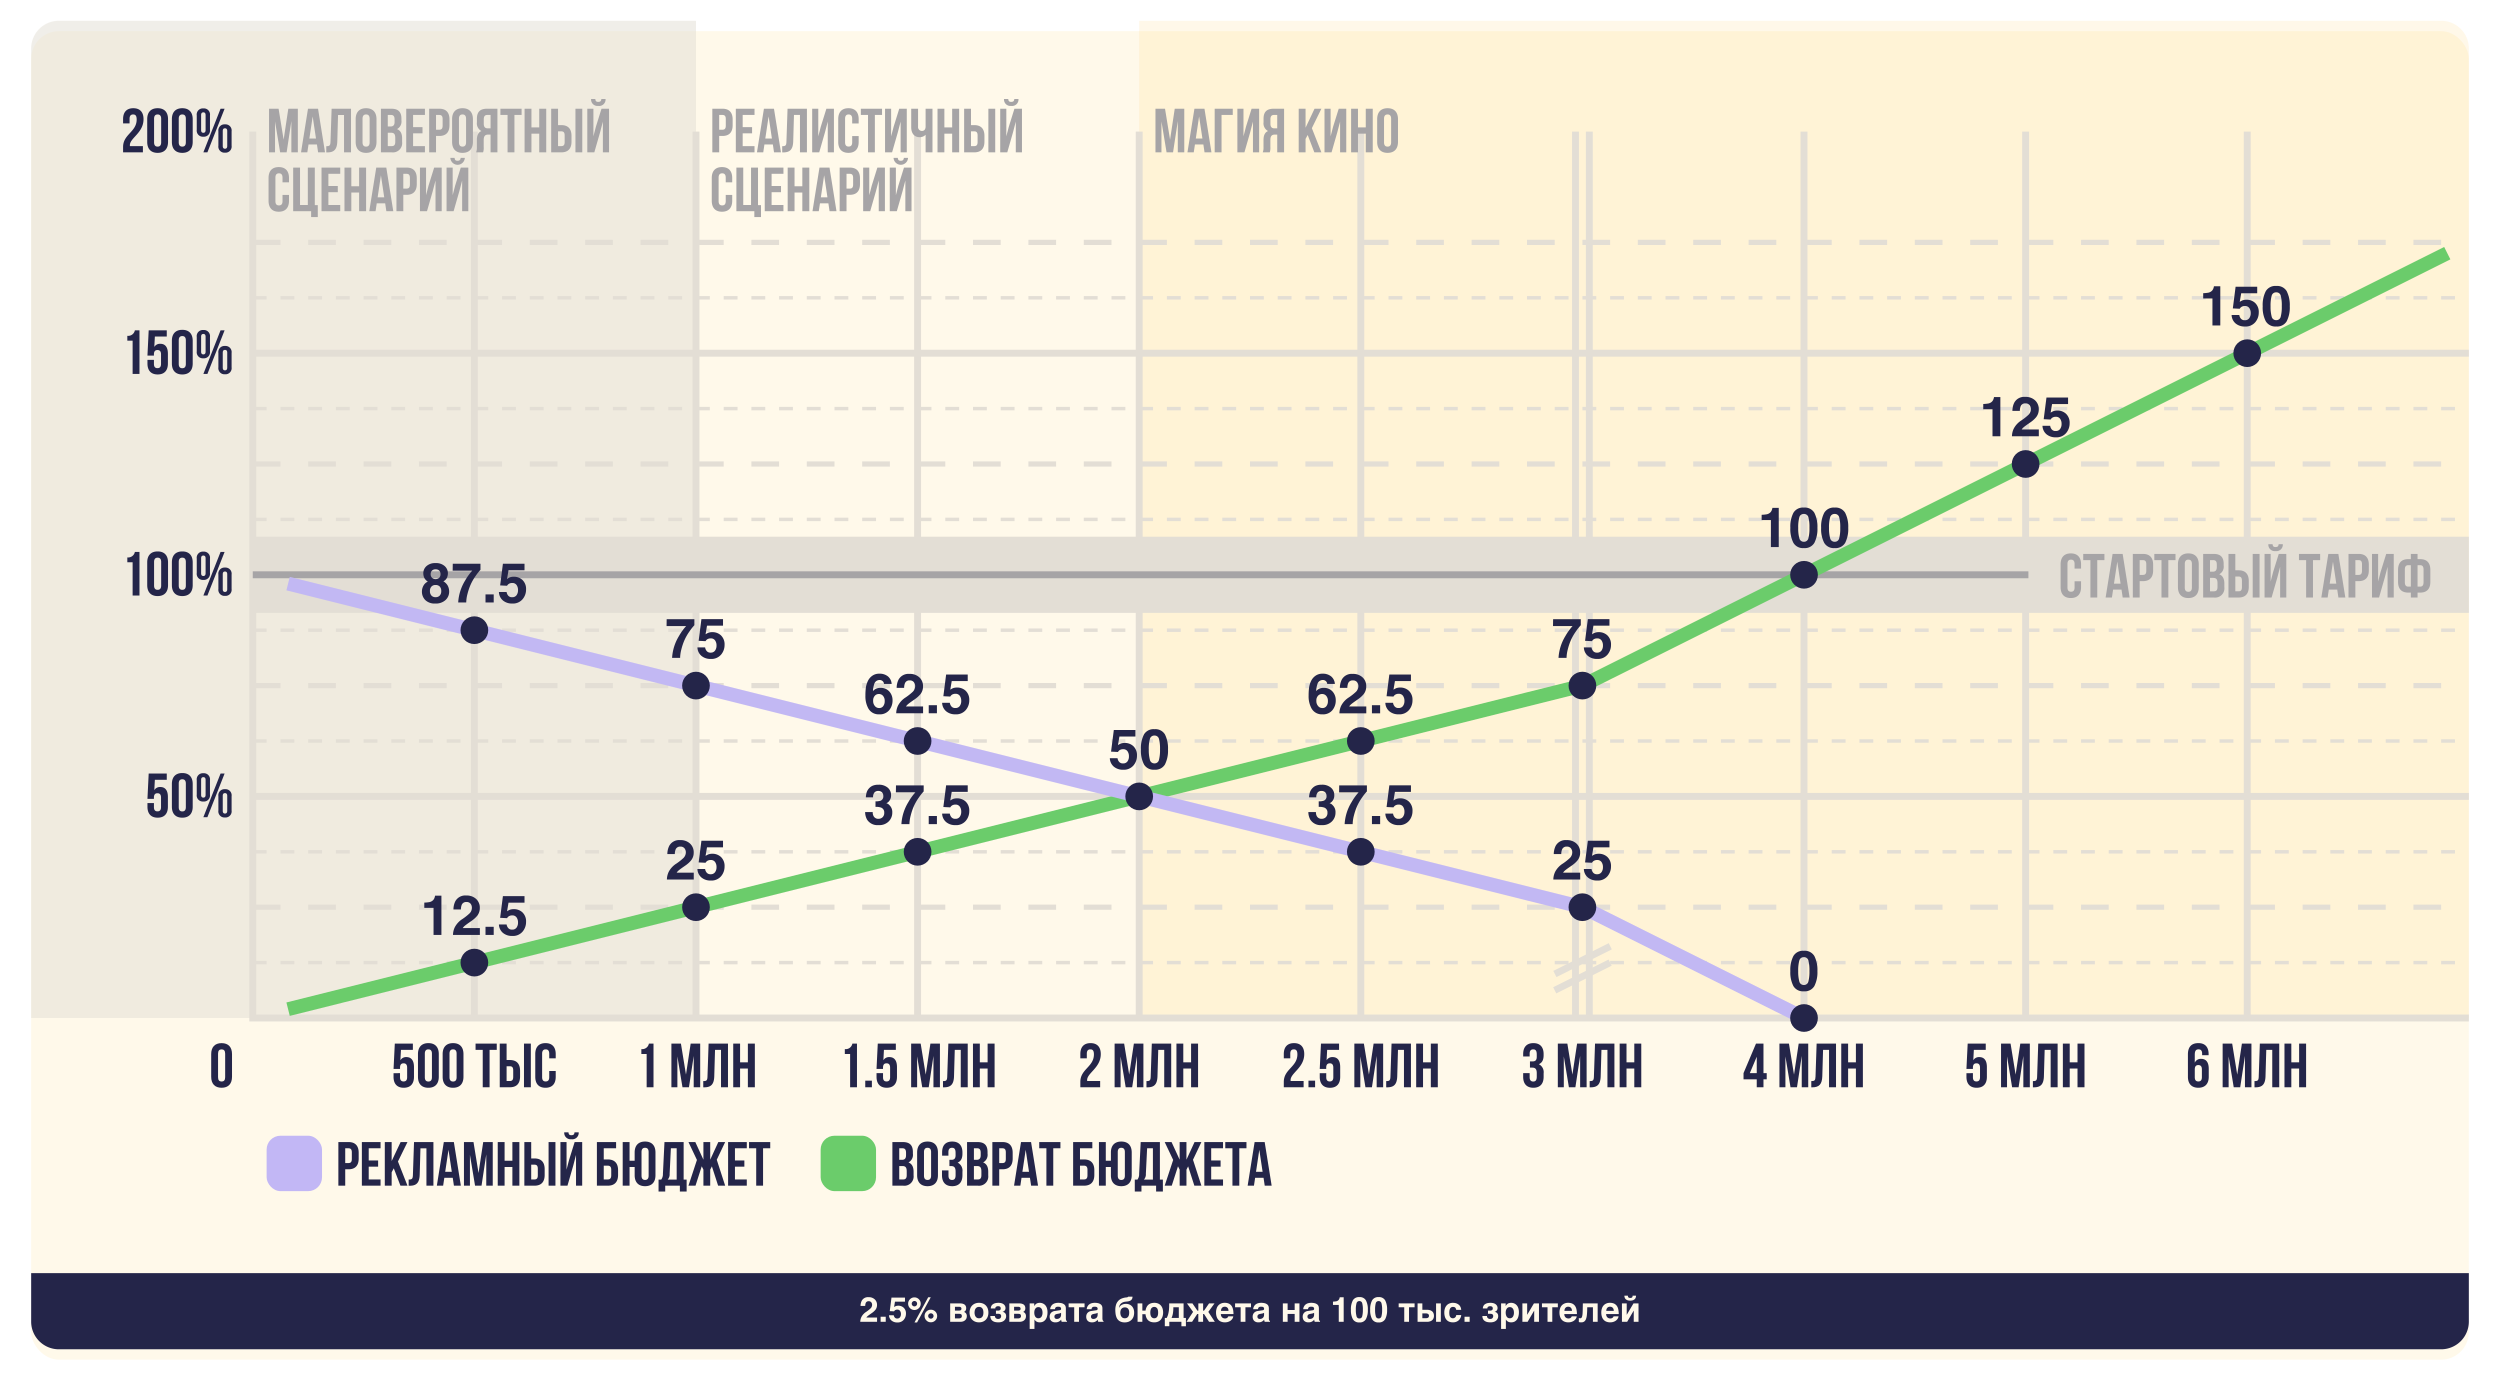<svg xmlns="http://www.w3.org/2000/svg" xmlns:xlink="http://www.w3.org/1999/xlink" width="722" height="401.676" viewBox="0 0 722 401.676"><defs><filter id="a" x="0" y="0" width="722" height="401.676" filterUnits="userSpaceOnUse"><feOffset dy="3" input="SourceAlpha"/><feGaussianBlur stdDeviation="3" result="b"/><feFlood flood-opacity="0.161"/><feComposite operator="in" in2="b"/><feComposite in="SourceGraphic"/></filter></defs><g transform="translate(-253.951 -625.721)"><g transform="matrix(1, 0, 0, 1, 253.95, 625.72)" filter="url(#a)"><rect width="704" height="383.676" rx="8" transform="translate(9 6)" fill="#fff9ea"/></g><path d="M8,0H192a0,0,0,0,1,0,0V288a0,0,0,0,1,0,0H0a0,0,0,0,1,0,0V8A8,8,0,0,1,8,0Z" transform="translate(262.951 631.721)" fill="#e3ded5" opacity="0.5" style="isolation:isolate"/><path d="M0,0H376a8,8,0,0,1,8,8V288a0,0,0,0,1,0,0H0a0,0,0,0,1,0,0V0A0,0,0,0,1,0,0Z" transform="translate(582.951 631.721)" fill="#ffbe28" opacity="0.102" style="isolation:isolate"/><path d="M966.951,791.721h-640" fill="none" stroke="#e3ded5" stroke-width="22"/><rect width="16" height="16" rx="4" transform="translate(330.951 953.72)" fill="#c2b7f5"/><path d="M-1.026-9.7c0-.9.4-1.242,1.026-1.242S1.026-10.6,1.026-9.7v6.8C1.026-2,.63-1.656,0-1.656S-1.026-2-1.026-2.9Zm-1.98,6.678C-3.006-1.008-1.944.144,0,.144S3.006-1.008,3.006-3.024V-9.576c0-2.016-1.062-3.168-3.006-3.168s-3.006,1.152-3.006,3.168Z" transform="translate(317.951 939.721)" fill="#242549"/><path d="M-24.912-4.068v1.044c0,2.016,1.008,3.168,2.952,3.168s2.952-1.152,2.952-3.168V-5.832c0-1.854-.738-2.88-2.2-2.88a1.889,1.889,0,0,0-1.728.918l.162-3.006h3.438v-1.8h-5.22l-.36,7.308h1.872V-5.67c0-.9.4-1.242,1.026-1.242s1.026.342,1.026,1.242V-2.9c0,.9-.4,1.224-1.026,1.224S-23.04-2-23.04-2.9v-1.17ZM-15.876-9.7c0-.9.4-1.242,1.026-1.242s1.026.342,1.026,1.242v6.8c0,.9-.4,1.242-1.026,1.242S-15.876-2-15.876-2.9Zm-1.98,6.678c0,2.016,1.062,3.168,3.006,3.168s3.006-1.152,3.006-3.168V-9.576c0-2.016-1.062-3.168-3.006-3.168s-3.006,1.152-3.006,3.168Zm8.442-7.74c0-.558.234-.792.648-.792.4,0,.648.234.648.792v4.32c0,.558-.252.792-.648.792-.414,0-.648-.234-.648-.792Zm-1.26,4.23A1.768,1.768,0,0,0-8.766-4.518,1.768,1.768,0,0,0-6.858-6.534v-4.14A1.768,1.768,0,0,0-8.766-12.69a1.768,1.768,0,0,0-1.908,2.016ZM-8.766,0H-7.6l4.968-12.6H-3.8Zm5.6-6.156c0-.558.234-.792.648-.792.4,0,.648.234.648.792v4.32c0,.558-.252.792-.648.792-.414,0-.648-.234-.648-.792Zm-1.26,4.23A1.768,1.768,0,0,0-2.52.09,1.768,1.768,0,0,0-.612-1.926v-4.14A1.768,1.768,0,0,0-2.52-8.082,1.768,1.768,0,0,0-4.428-6.066Z" transform="translate(321.448 861.72)" fill="#242549"/><path d="M-30.726-9.612h1.53V0h1.98V-12.6h-1.332a1.961,1.961,0,0,1-2.178,1.584ZM-23-9.7c0-.9.4-1.242,1.026-1.242s1.026.342,1.026,1.242v6.8c0,.9-.4,1.242-1.026,1.242S-23-2-23-2.9Zm-1.98,6.678c0,2.016,1.062,3.168,3.006,3.168s3.006-1.152,3.006-3.168V-9.576c0-2.016-1.062-3.168-3.006-3.168s-3.006,1.152-3.006,3.168ZM-15.876-9.7c0-.9.4-1.242,1.026-1.242s1.026.342,1.026,1.242v6.8c0,.9-.4,1.242-1.026,1.242S-15.876-2-15.876-2.9Zm-1.98,6.678c0,2.016,1.062,3.168,3.006,3.168s3.006-1.152,3.006-3.168V-9.576c0-2.016-1.062-3.168-3.006-3.168s-3.006,1.152-3.006,3.168Zm8.442-7.74c0-.558.234-.792.648-.792.4,0,.648.234.648.792v4.32c0,.558-.252.792-.648.792-.414,0-.648-.234-.648-.792Zm-1.26,4.23A1.768,1.768,0,0,0-8.766-4.518,1.768,1.768,0,0,0-6.858-6.534v-4.14A1.768,1.768,0,0,0-8.766-12.69a1.768,1.768,0,0,0-1.908,2.016ZM-8.766,0H-7.6l4.968-12.6H-3.8Zm5.6-6.156c0-.558.234-.792.648-.792.4,0,.648.234.648.792v4.32c0,.558-.252.792-.648.792-.414,0-.648-.234-.648-.792Zm-1.26,4.23A1.768,1.768,0,0,0-2.52.09,1.768,1.768,0,0,0-.612-1.926v-4.14A1.768,1.768,0,0,0-2.52-8.082,1.768,1.768,0,0,0-4.428-6.066Z" transform="translate(321.448 797.72)" fill="#242549"/><path d="M-30.726-9.612h1.53V0h1.98V-12.6h-1.332a1.961,1.961,0,0,1-2.178,1.584Zm5.814,5.544v1.044c0,2.016,1.008,3.168,2.952,3.168s2.952-1.152,2.952-3.168V-5.832c0-1.854-.738-2.88-2.2-2.88a1.889,1.889,0,0,0-1.728.918l.162-3.006h3.438v-1.8h-5.22l-.36,7.308h1.872V-5.67c0-.9.4-1.242,1.026-1.242s1.026.342,1.026,1.242V-2.9c0,.9-.4,1.224-1.026,1.224S-23.04-2-23.04-2.9v-1.17ZM-15.876-9.7c0-.9.4-1.242,1.026-1.242s1.026.342,1.026,1.242v6.8c0,.9-.4,1.242-1.026,1.242S-15.876-2-15.876-2.9Zm-1.98,6.678c0,2.016,1.062,3.168,3.006,3.168s3.006-1.152,3.006-3.168V-9.576c0-2.016-1.062-3.168-3.006-3.168s-3.006,1.152-3.006,3.168Zm8.442-7.74c0-.558.234-.792.648-.792.4,0,.648.234.648.792v4.32c0,.558-.252.792-.648.792-.414,0-.648-.234-.648-.792Zm-1.26,4.23A1.768,1.768,0,0,0-8.766-4.518,1.768,1.768,0,0,0-6.858-6.534v-4.14A1.768,1.768,0,0,0-8.766-12.69a1.768,1.768,0,0,0-1.908,2.016ZM-8.766,0H-7.6l4.968-12.6H-3.8Zm5.6-6.156c0-.558.234-.792.648-.792.4,0,.648.234.648.792v4.32c0,.558-.252.792-.648.792-.414,0-.648-.234-.648-.792Zm-1.26,4.23A1.768,1.768,0,0,0-2.52.09,1.768,1.768,0,0,0-.612-1.926v-4.14A1.768,1.768,0,0,0-2.52-8.082,1.768,1.768,0,0,0-4.428-6.066Z" transform="translate(321.448 733.72)" fill="#242549"/><path d="M-28.026-9.5c0,3.636-3.924,4.248-3.924,7.956V0h5.724V-1.8H-29.97a1.362,1.362,0,0,1-.018-.27c0-2.07,3.942-3.546,3.942-7.506,0-2.016-1.008-3.168-2.952-3.168s-2.952,1.152-2.952,3.168v1.224h1.872V-9.7c0-.9.4-1.242,1.026-1.242S-28.026-10.638-28.026-9.5ZM-23-9.7c0-.9.4-1.242,1.026-1.242s1.026.342,1.026,1.242v6.8c0,.9-.4,1.242-1.026,1.242S-23-2-23-2.9Zm-1.98,6.678c0,2.016,1.062,3.168,3.006,3.168s3.006-1.152,3.006-3.168V-9.576c0-2.016-1.062-3.168-3.006-3.168s-3.006,1.152-3.006,3.168ZM-15.876-9.7c0-.9.4-1.242,1.026-1.242s1.026.342,1.026,1.242v6.8c0,.9-.4,1.242-1.026,1.242S-15.876-2-15.876-2.9Zm-1.98,6.678c0,2.016,1.062,3.168,3.006,3.168s3.006-1.152,3.006-3.168V-9.576c0-2.016-1.062-3.168-3.006-3.168s-3.006,1.152-3.006,3.168Zm8.442-7.74c0-.558.234-.792.648-.792.4,0,.648.234.648.792v4.32c0,.558-.252.792-.648.792-.414,0-.648-.234-.648-.792Zm-1.26,4.23A1.768,1.768,0,0,0-8.766-4.518,1.768,1.768,0,0,0-6.858-6.534v-4.14A1.768,1.768,0,0,0-8.766-12.69a1.768,1.768,0,0,0-1.908,2.016ZM-8.766,0H-7.6l4.968-12.6H-3.8Zm5.6-6.156c0-.558.234-.792.648-.792.4,0,.648.234.648.792v4.32c0,.558-.252.792-.648.792-.414,0-.648-.234-.648-.792Zm-1.26,4.23A1.768,1.768,0,0,0-2.52.09,1.768,1.768,0,0,0-.612-1.926v-4.14A1.768,1.768,0,0,0-2.52-8.082,1.768,1.768,0,0,0-4.428-6.066Z" transform="translate(321.448 669.72)" fill="#242549"/><path d="M-23.346-4.068v1.044c0,2.016,1.008,3.168,2.952,3.168s2.952-1.152,2.952-3.168V-5.832c0-1.854-.738-2.88-2.2-2.88a1.889,1.889,0,0,0-1.728.918L-21.2-10.8h3.438v-1.8h-5.22l-.36,7.308h1.872V-5.67c0-.9.4-1.242,1.026-1.242s1.026.342,1.026,1.242V-2.9c0,.9-.4,1.224-1.026,1.224S-21.474-2-21.474-2.9v-1.17ZM-14.31-9.7c0-.9.4-1.242,1.026-1.242s1.026.342,1.026,1.242v6.8c0,.9-.4,1.242-1.026,1.242S-14.31-2-14.31-2.9Zm-1.98,6.678c0,2.016,1.062,3.168,3.006,3.168s3.006-1.152,3.006-3.168V-9.576c0-2.016-1.062-3.168-3.006-3.168s-3.006,1.152-3.006,3.168ZM-7.182-9.7c0-.9.4-1.242,1.026-1.242S-5.13-10.6-5.13-9.7v6.8c0,.9-.4,1.242-1.026,1.242S-7.182-2-7.182-2.9Zm-1.98,6.678C-9.162-1.008-8.1.144-6.156.144S-3.15-1.008-3.15-3.024V-9.576c0-2.016-1.062-3.168-3.006-3.168s-3.006,1.152-3.006,3.168ZM.342-10.8h2.07V0h1.98V-10.8h2.07v-1.8H.342ZM10.242,0c1.98,0,2.952-1.1,2.952-3.114V-4.752c0-2.016-.972-3.114-2.952-3.114H9.306V-12.6H7.326V0ZM9.306-1.8V-6.066h.936c.63,0,.972.288.972,1.188v1.89c0,.9-.342,1.188-.972,1.188Zm7,1.8V-12.6h-1.98V0Zm5.31-4.7v1.8c0,.9-.4,1.224-1.026,1.224S19.566-2,19.566-2.9V-9.7c0-.9.4-1.242,1.026-1.242s1.026.342,1.026,1.242v1.35H23.49V-9.576c0-2.016-1.008-3.168-2.952-3.168s-2.952,1.152-2.952,3.168v6.552c0,2.016,1.008,3.168,2.952,3.168S23.49-1.008,23.49-3.024V-4.7Z" transform="translate(390.951 939.721)" fill="#242549"/><path d="M3.636-12.6H.72V0H2.7V-4.734h.936c1.98,0,2.952-1.1,2.952-3.114V-9.486C6.588-11.5,5.616-12.6,3.636-12.6Zm0,1.8c.63,0,.972.288.972,1.188v1.89c0,.9-.342,1.188-.972,1.188H2.7V-10.8Zm5.85,0h3.42v-1.8h-5.4V0h5.4V-1.8H9.486V-5.49H12.2v-1.8H9.486ZM18.648,0h2.034L17.928-6.984,20.682-12.6H18.7L16.11-7.11V-12.6H14.13V0h1.98V-3.87l.612-1.152Zm2.376.018h.306c1.98,0,2.808-.9,2.88-3.2l.216-7.614h1.728V0H28.17V-12.6h-5.6l-.324,9.522c-.036,1.17-.324,1.3-1.224,1.3ZM34.074-12.6h-2.9L29.16,0h1.818l.342-2.286h2.43L34.092,0h2Zm-1.548,2.232L33.48-4H31.572ZM39.744-12.6H36.99V0h1.728V-8.91L40.194,0h1.872l1.368-9.036V0h1.872V-12.6H42.552L41.2-3.654Zm8.982,7.2h2.25V0h2.016V-12.6H50.976v5.4h-2.25v-5.4h-1.98V0h1.98ZM57.348,0C59.328,0,60.3-1.1,60.3-3.114V-4.752c0-2.016-.972-3.114-2.952-3.114h-.936V-12.6h-1.98V0Zm-.936-1.8V-6.066h.936c.63,0,.972.288.972,1.188v1.89c0,.9-.342,1.188-.972,1.188Zm7,1.8V-12.6h-1.98V0Zm3.474,0H64.854V-12.6h1.764v7.974l.72-2.772,1.62-5.2h2.178V0H69.354V-8.874l-.81,3.1Zm2.034-15.408c-.054.666-.36.828-.9.828-.522,0-.792-.162-.846-.828H65.952a1.857,1.857,0,0,0,2.07,2,1.861,1.861,0,0,0,2.106-2ZM78.516,0C80.5,0,81.5-1.1,81.5-3.114v-1.35c0-2.016-1.008-3.114-2.988-3.114H77.364V-10.8h3.564v-1.8H75.384V0ZM77.364-1.8V-5.778h1.152c.63,0,1.008.288,1.008,1.188v1.6c0,.9-.378,1.188-1.008,1.188Zm8.928-1.224c0,2.016,1.062,3.168,3.006,3.168S92.3-1.008,92.3-3.024V-9.576c0-2.016-1.062-3.168-3.006-3.168s-3.006,1.152-3.006,3.168V-7.2H84.816v-5.4h-1.98V0h1.98V-5.4h1.476ZM88.272-9.7c0-.9.4-1.242,1.026-1.242s1.026.342,1.026,1.242v6.8c0,.9-.4,1.242-1.026,1.242S88.272-2,88.272-2.9ZM101.3,1.692V-1.764h-.864V-12.6H94.9l-.45,9.2a2.609,2.609,0,0,1-.486,1.638h-.774V1.692h1.926V0h4.23V1.692ZM96.75-10.8h1.674v9.036H95.832a2.232,2.232,0,0,0,.558-1.674Zm11.358-1.8h-1.962v5.094l-2.34-5.094h-1.98l2.448,5.166L101.826,0h2.034l1.8-5.6.486.972V0h1.962V-4.626l.486-.954,1.8,5.58h2.034L110-7.488l2.43-5.112h-1.98l-2.34,5.094Zm7.146,1.8h3.42v-1.8h-5.4V0h5.4V-1.8h-3.42V-5.49h2.718v-1.8h-2.718Zm4.068,0h2.07V0h1.98V-10.8h2.07v-1.8h-6.12Z" transform="translate(350.951 968.146)" fill="#242549"/><rect width="16" height="16" rx="4" transform="translate(490.952 953.72)" fill="#6bcc6b"/><path d="M3.708-12.6H.72V0H3.834A2.678,2.678,0,0,0,6.84-2.988V-4.014c0-1.332-.414-2.286-1.476-2.7A2.475,2.475,0,0,0,6.642-9.252V-9.7C6.642-11.646,5.76-12.6,3.708-12.6ZM3.582-5.67c.9,0,1.278.36,1.278,1.53v1.1C4.86-2.106,4.5-1.8,3.834-1.8H2.7V-5.67Zm.072-5.13c.7,0,1.008.4,1.008,1.3v.7c0,1.008-.45,1.332-1.188,1.332H2.7V-10.8ZM9.846-9.7c0-.9.4-1.242,1.026-1.242S11.9-10.6,11.9-9.7v6.8c0,.9-.4,1.242-1.026,1.242S9.846-2,9.846-2.9ZM7.866-3.024c0,2.016,1.062,3.168,3.006,3.168s3.006-1.152,3.006-3.168V-9.576c0-2.016-1.062-3.168-3.006-3.168S7.866-11.592,7.866-9.576ZM18.972-8.8c0,1.008-.45,1.332-1.188,1.332H17.19v1.8h.486c.9,0,1.3.432,1.3,1.6v.99c0,1.116-.4,1.422-1.026,1.422S16.92-2,16.92-2.9V-4.41H15.048v1.386C15.048-1.008,16.056.144,18,.144s2.952-1.152,2.952-3.168v-.99A2.571,2.571,0,0,0,19.566-6.66c.954-.4,1.386-1.242,1.386-2.592v-.324c0-2.016-1.008-3.168-2.952-3.168s-2.916,1.116-2.916,3.132v.936H16.9V-9.7c0-.9.414-1.242,1.044-1.242s1.026.306,1.026,1.44Zm6.3-3.8H22.284V0H25.4A2.678,2.678,0,0,0,28.4-2.988V-4.014c0-1.332-.414-2.286-1.476-2.7a2.475,2.475,0,0,0,1.278-2.538V-9.7C28.206-11.646,27.324-12.6,25.272-12.6Zm-.126,6.93c.9,0,1.278.36,1.278,1.53v1.1c0,.936-.36,1.242-1.026,1.242H24.264V-5.67Zm.072-5.13c.7,0,1.008.4,1.008,1.3v.7c0,1.008-.45,1.332-1.188,1.332h-.774V-10.8Zm7.29-1.8H29.592V0h1.98V-4.734h.936c1.98,0,2.952-1.1,2.952-3.114V-9.486C35.46-11.5,34.488-12.6,32.508-12.6Zm0,1.8c.63,0,.972.288.972,1.188v1.89c0,.9-.342,1.188-.972,1.188h-.936V-10.8Zm8.262-1.8h-2.9L35.856,0h1.818l.342-2.286h2.43L40.788,0h2Zm-1.548,2.232L40.176-4H38.268Zm3.906-.432H45.2V0h1.98V-10.8h2.07v-1.8h-6.12ZM56.052,0c1.98,0,2.988-1.1,2.988-3.114v-1.35c0-2.016-1.008-3.114-2.988-3.114H54.9V-10.8h3.564v-1.8H52.92V0ZM54.9-1.8V-5.778h1.152c.63,0,1.008.288,1.008,1.188v1.6c0,.9-.378,1.188-1.008,1.188Zm8.928-1.224c0,2.016,1.062,3.168,3.006,3.168S69.84-1.008,69.84-3.024V-9.576c0-2.016-1.062-3.168-3.006-3.168s-3.006,1.152-3.006,3.168V-7.2H62.352v-5.4h-1.98V0h1.98V-5.4h1.476ZM65.808-9.7c0-.9.4-1.242,1.026-1.242S67.86-10.6,67.86-9.7v6.8c0,.9-.4,1.242-1.026,1.242S65.808-2,65.808-2.9ZM78.84,1.692V-1.764h-.864V-12.6H72.432l-.45,9.2A2.609,2.609,0,0,1,71.5-1.764h-.774V1.692h1.926V0h4.23V1.692ZM74.286-10.8H75.96v9.036H73.368a2.232,2.232,0,0,0,.558-1.674Zm11.358-1.8H83.682v5.094L81.342-12.6h-1.98L81.81-7.434,79.362,0H81.4l1.8-5.6.486.972V0h1.962V-4.626l.486-.954L87.93,0h2.034l-2.43-7.488,2.43-5.112h-1.98l-2.34,5.094Zm7.146,1.8h3.42v-1.8h-5.4V0h5.4V-1.8H92.79V-5.49h2.718v-1.8H92.79Zm4.068,0h2.07V0h1.98V-10.8h2.07v-1.8h-6.12Zm11.376-1.8h-2.9L103.32,0h1.818l.342-2.286h2.43L108.252,0h2Zm-1.548,2.232L107.64-4h-1.908Z" transform="translate(510.952 968.146)" fill="#242549"/><path d="M-15.777-9.612h1.53V0h1.98V-12.6H-13.6a1.961,1.961,0,0,1-2.178,1.584ZM-4.347-12.6H-7.1V0h1.728V-8.91L-3.9,0h1.872L-.657-9.036V0H1.215V-12.6H-1.539l-1.35,8.946ZM2.1.018H2.4c1.98,0,2.808-.9,2.88-3.2L5.5-10.8H7.227V0H9.243V-12.6h-5.6L3.321-3.078C3.285-1.908,3-1.782,2.1-1.782ZM12.735-5.4h2.25V0H17V-12.6H14.985v5.4h-2.25v-5.4h-1.98V0h1.98Z" transform="translate(454.951 939.721)" fill="#242549"/><path d="M-21.015-9.612h1.53V0h1.98V-12.6h-1.332a1.961,1.961,0,0,1-2.178,1.584Zm5.9,7.7V0H-13.2V-1.908Zm3.258-2.16v1.044c0,2.016,1.008,3.168,2.952,3.168s2.952-1.152,2.952-3.168V-5.832c0-1.854-.738-2.88-2.2-2.88a1.889,1.889,0,0,0-1.728.918l.162-3.006h3.438v-1.8h-5.22l-.36,7.308h1.872V-5.67c0-.9.4-1.242,1.026-1.242s1.026.342,1.026,1.242V-2.9c0,.9-.4,1.224-1.026,1.224S-9.981-2-9.981-2.9v-1.17ZM.891-12.6H-1.863V0H-.135V-8.91L1.341,0H3.213L4.581-9.036V0H6.453V-12.6H3.7L2.349-3.654ZM7.335.018h.306c1.98,0,2.808-.9,2.88-3.2l.216-7.614h1.728V0h2.016V-12.6h-5.6L8.559-3.078c-.036,1.17-.324,1.3-1.224,1.3ZM17.973-5.4h2.25V0h2.016V-12.6H20.223v5.4h-2.25v-5.4h-1.98V0h1.98Z" transform="translate(518.951 939.721)" fill="#242549"/><path d="M-13.077-9.5C-13.077-5.868-17-5.256-17-1.548V0h5.724V-1.8h-3.744a1.362,1.362,0,0,1-.018-.27c0-2.07,3.942-3.546,3.942-7.506,0-2.016-1.008-3.168-2.952-3.168S-17-11.592-17-9.576v1.224h1.872V-9.7c0-.9.4-1.242,1.026-1.242S-13.077-10.638-13.077-9.5Zm8.73-3.1H-7.1V0h1.728V-8.91L-3.9,0h1.872L-.657-9.036V0H1.215V-12.6H-1.539l-1.35,8.946ZM2.1.018H2.4c1.98,0,2.808-.9,2.88-3.2L5.5-10.8H7.227V0H9.243V-12.6h-5.6L3.321-3.078C3.285-1.908,3-1.782,2.1-1.782ZM12.735-5.4h2.25V0H17V-12.6H14.985v5.4h-2.25v-5.4h-1.98V0h1.98Z" transform="translate(582.951 939.721)" fill="#242549"/><path d="M-18.315-9.5c0,3.636-3.924,4.248-3.924,7.956V0h5.724V-1.8h-3.744a1.362,1.362,0,0,1-.018-.27c0-2.07,3.942-3.546,3.942-7.506,0-2.016-1.008-3.168-2.952-3.168s-2.952,1.152-2.952,3.168v1.224h1.872V-9.7c0-.9.4-1.242,1.026-1.242S-18.315-10.638-18.315-9.5Zm3.2,7.6V0H-13.2V-1.908Zm3.258-2.16v1.044c0,2.016,1.008,3.168,2.952,3.168s2.952-1.152,2.952-3.168V-5.832c0-1.854-.738-2.88-2.2-2.88a1.889,1.889,0,0,0-1.728.918l.162-3.006h3.438v-1.8h-5.22l-.36,7.308h1.872V-5.67c0-.9.4-1.242,1.026-1.242s1.026.342,1.026,1.242V-2.9c0,.9-.4,1.224-1.026,1.224S-9.981-2-9.981-2.9v-1.17ZM.891-12.6H-1.863V0H-.135V-8.91L1.341,0H3.213L4.581-9.036V0H6.453V-12.6H3.7L2.349-3.654ZM7.335.018h.306c1.98,0,2.808-.9,2.88-3.2l.216-7.614h1.728V0h2.016V-12.6h-5.6L8.559-3.078c-.036,1.17-.324,1.3-1.224,1.3ZM17.973-5.4h2.25V0h2.016V-12.6H20.223v5.4h-2.25v-5.4h-1.98V0h1.98Z" transform="translate(646.951 939.721)" fill="#242549"/><path d="M-13.185-8.8c0,1.008-.45,1.332-1.188,1.332h-.774v1.8h.666c.9,0,1.3.432,1.3,1.6v.99c0,1.116-.4,1.422-1.026,1.422S-15.237-2-15.237-2.9v-1.17h-1.872v1.044c0,2.016,1.008,3.168,2.952,3.168S-11.2-1.008-11.2-3.024v-.99A2.571,2.571,0,0,0-12.591-6.66c.954-.4,1.386-1.242,1.386-2.592v-.324c0-2.016-1.008-3.168-2.952-3.168s-2.952,1.152-2.952,3.168v.684h1.872V-9.7c0-.9.4-1.242,1.026-1.242s1.026.306,1.026,1.44Zm8.838-3.8H-7.1V0h1.728V-8.91L-3.9,0h1.872L-.657-9.036V0H1.215V-12.6H-1.539l-1.35,8.946ZM2.1.018H2.4c1.98,0,2.808-.9,2.88-3.2L5.5-10.8H7.227V0H9.243V-12.6h-5.6L3.321-3.078C3.285-1.908,3-1.782,2.1-1.782ZM12.735-5.4h2.25V0H17V-12.6H14.985v5.4h-2.25v-5.4h-1.98V0h1.98Z" transform="translate(710.951 939.721)" fill="#242549"/><path d="M-17.469-2.286h3.816V0h1.944V-2.286h.936v-1.8h-.936V-12.6h-2.16l-3.6,8.514Zm1.818-1.8,2-4.734v4.734Zm11.3-8.514H-7.1V0h1.728V-8.91L-3.9,0h1.872L-.657-9.036V0H1.215V-12.6H-1.539l-1.35,8.946ZM2.1.018H2.4c1.98,0,2.808-.9,2.88-3.2L5.5-10.8H7.227V0H9.243V-12.6h-5.6L3.321-3.078C3.285-1.908,3-1.782,2.1-1.782ZM12.735-5.4h2.25V0H17V-12.6H14.985v5.4h-2.25v-5.4h-1.98V0h1.98Z" transform="translate(774.951 939.721)" fill="#242549"/><path d="M-17.091-4.068v1.044c0,2.016,1.008,3.168,2.952,3.168s2.952-1.152,2.952-3.168V-5.832c0-1.854-.738-2.88-2.2-2.88a1.889,1.889,0,0,0-1.728.918l.162-3.006h3.438v-1.8h-5.22l-.36,7.308h1.872V-5.67c0-.9.4-1.242,1.026-1.242s1.026.342,1.026,1.242V-2.9c0,.9-.4,1.224-1.026,1.224S-15.219-2-15.219-2.9v-1.17ZM-4.347-12.6H-7.1V0h1.728V-8.91L-3.9,0h1.872L-.657-9.036V0H1.215V-12.6H-1.539l-1.35,8.946ZM2.1.018H2.4c1.98,0,2.808-.9,2.88-3.2L5.5-10.8H7.227V0H9.243V-12.6h-5.6L3.321-3.078C3.285-1.908,3-1.782,2.1-1.782ZM12.735-5.4h2.25V0H17V-12.6H14.985v5.4h-2.25v-5.4h-1.98V0h1.98Z" transform="translate(838.951 939.721)" fill="#242549"/><path d="M-17.127-3.024c0,2.016,1.062,3.168,3.006,3.168s3.006-1.152,3.006-3.168v-2.3c0-1.854-.738-2.88-2.2-2.88a1.885,1.885,0,0,0-1.836,1.116V-9.4c0-1.206.4-1.548,1.1-1.548.63,0,1.026.342,1.026,1.242v.45h1.872v-.324c0-2.016-1.008-3.168-2.952-3.168-2.052,0-3.024,1.152-3.024,3.276Zm3.006-3.384c.63,0,1.026.342,1.026,1.242V-2.9c0,.9-.4,1.224-1.026,1.224S-15.147-2-15.147-2.9V-5.166C-15.147-6.066-14.751-6.408-14.121-6.408ZM-4.347-12.6H-7.1V0h1.728V-8.91L-3.9,0h1.872L-.657-9.036V0H1.215V-12.6H-1.539l-1.35,8.946ZM2.1.018H2.4c1.98,0,2.808-.9,2.88-3.2L5.5-10.8H7.227V0H9.243V-12.6h-5.6L3.321-3.078C3.285-1.908,3-1.782,2.1-1.782ZM12.735-5.4h2.25V0H17V-12.6H14.985v5.4h-2.25v-5.4h-1.98V0h1.98Z" transform="translate(902.951 939.721)" fill="#242549"/><path d="M326.951,663.72v256h640" fill="none" stroke="#e3ded5" stroke-width="2"/><line x2="640" transform="translate(326.951 887.721)" fill="none" stroke="#e3ded5" stroke-linejoin="bevel" stroke-width="1.5" stroke-dasharray="8"/><line x2="640" transform="translate(326.951 903.721)" fill="none" stroke="#e3ded5" stroke-linejoin="bevel" stroke-width="1" stroke-dasharray="4"/><line x2="640" transform="translate(326.951 871.721)" fill="none" stroke="#e3ded5" stroke-linejoin="bevel" stroke-width="1" stroke-dasharray="4"/><line x2="640" transform="translate(326.951 839.721)" fill="none" stroke="#e3ded5" stroke-linejoin="bevel" stroke-width="1" stroke-dasharray="4"/><line x2="640" transform="translate(326.951 807.721)" fill="none" stroke="#e3ded5" stroke-linejoin="bevel" stroke-width="1" stroke-dasharray="4"/><line x2="640" transform="translate(326.951 775.721)" fill="none" stroke="#e3ded5" stroke-linejoin="bevel" stroke-width="1" stroke-dasharray="4"/><line x2="640" transform="translate(326.951 743.721)" fill="none" stroke="#e3ded5" stroke-linejoin="bevel" stroke-width="1" stroke-dasharray="4"/><line x2="640" transform="translate(326.951 711.721)" fill="none" stroke="#e3ded5" stroke-linejoin="bevel" stroke-width="1" stroke-dasharray="4"/><line x2="640" transform="translate(326.951 823.72)" fill="none" stroke="#e3ded5" stroke-linejoin="bevel" stroke-width="1.5" stroke-dasharray="8"/><line x2="640" transform="translate(326.951 759.72)" fill="none" stroke="#e3ded5" stroke-linejoin="bevel" stroke-width="1.5" stroke-dasharray="8"/><line x2="640" transform="translate(326.951 695.72)" fill="none" stroke="#e3ded5" stroke-linejoin="bevel" stroke-width="1.5" stroke-dasharray="8"/><line y2="256" transform="translate(390.951 663.72)" fill="none" stroke="#e3ded5" stroke-linejoin="bevel" stroke-width="2"/><line y2="256" transform="translate(454.951 663.72)" fill="none" stroke="#e3ded5" stroke-linejoin="bevel" stroke-width="2"/><line y2="256" transform="translate(518.951 663.72)" fill="none" stroke="#e3ded5" stroke-linejoin="bevel" stroke-width="2"/><line y2="256" transform="translate(582.951 663.72)" fill="none" stroke="#e3ded5" stroke-linejoin="bevel" stroke-width="2"/><line y2="256" transform="translate(646.951 663.72)" fill="none" stroke="#e3ded5" stroke-linejoin="bevel" stroke-width="2"/><line y2="256" transform="translate(708.951 663.72)" fill="none" stroke="#e3ded5" stroke-linejoin="bevel" stroke-width="2"/><line y2="256" transform="translate(712.951 663.72)" fill="none" stroke="#e3ded5" stroke-linejoin="bevel" stroke-width="2"/><line y2="256" transform="translate(774.951 663.72)" fill="none" stroke="#e3ded5" stroke-linejoin="bevel" stroke-width="2"/><line y2="256" transform="translate(838.951 663.72)" fill="none" stroke="#e3ded5" stroke-linejoin="bevel" stroke-width="2"/><line y2="256" transform="translate(902.951 663.72)" fill="none" stroke="#e3ded5" stroke-linejoin="bevel" stroke-width="2"/><line x1="640" transform="translate(326.951 855.721)" fill="none" stroke="#e3ded5" stroke-linejoin="bevel" stroke-width="2"/><line x1="512.803" transform="translate(326.951 791.721)" fill="none" stroke="#292b45" stroke-width="2" opacity="0.325" style="isolation:isolate"/><line x1="640" transform="translate(326.951 727.721)" fill="none" stroke="#e3ded5" stroke-linejoin="bevel" stroke-width="2"/><path d="M337.15,917.171l373.8-93.45L960.722,698.834" fill="none" stroke="#6bcc6b" stroke-miterlimit="10" stroke-width="4"/><path d="M337.15,794.271l373.8,93.45,64,32" fill="none" stroke="#c2b8f3" stroke-miterlimit="10" stroke-width="4"/><circle cx="4" cy="4" r="4" transform="translate(770.951 915.721)" fill="#242549"/><circle cx="4" cy="4" r="4" transform="translate(706.951 883.721)" fill="#242549"/><circle cx="4" cy="4" r="4" transform="translate(642.951 867.721)" fill="#242549"/><circle cx="4" cy="4" r="4" transform="translate(578.951 851.721)" fill="#242549"/><circle cx="4" cy="4" r="4" transform="translate(514.951 835.721)" fill="#242549"/><circle cx="4" cy="4" r="4" transform="translate(450.95 819.721)" fill="#242549"/><circle cx="4" cy="4" r="4" transform="translate(386.95 803.721)" fill="#242549"/><circle cx="4" cy="4" r="4" transform="translate(386.95 899.721)" fill="#242549"/><circle cx="4" cy="4" r="4" transform="translate(450.951 883.721)" fill="#242549"/><circle cx="4" cy="4" r="4" transform="translate(514.952 867.721)" fill="#242549"/><circle cx="4" cy="4" r="4" transform="translate(642.953 835.72)" fill="#242549"/><circle cx="4" cy="4" r="4" transform="translate(706.954 819.72)" fill="#242549"/><circle cx="4" cy="4" r="4" transform="translate(770.954 787.721)" fill="#242549"/><circle cx="4" cy="4" r="4" transform="translate(834.954 755.721)" fill="#242549"/><circle cx="4" cy="4" r="4" transform="translate(898.954 723.721)" fill="#242549"/><path d="M-49.383-4.7v1.8c0,.9-.4,1.224-1.026,1.224S-51.435-2-51.435-2.9V-9.7c0-.9.4-1.242,1.026-1.242s1.026.342,1.026,1.242v1.35h1.872V-9.576c0-2.016-1.008-3.168-2.952-3.168s-2.952,1.152-2.952,3.168v6.552c0,2.016,1.008,3.168,2.952,3.168s2.952-1.152,2.952-3.168V-4.7Zm2.5-6.1h2.07V0h1.98V-10.8h2.07v-1.8h-6.12ZM-35.5-12.6h-2.9L-40.419,0H-38.6l.342-2.286h2.43L-35.487,0h2Zm-1.548,2.232L-36.1-4h-1.908Zm7.4-2.232h-2.916V0h1.98V-4.734h.936c1.98,0,2.952-1.1,2.952-3.114V-9.486C-26.7-11.5-27.675-12.6-29.655-12.6Zm0,1.8c.63,0,.972.288.972,1.188v1.89c0,.9-.342,1.188-.972,1.188h-.936V-10.8Zm3.294,0h2.07V0h1.98V-10.8h2.07v-1.8h-6.12Zm8.8,1.1c0-.9.4-1.242,1.026-1.242s1.026.342,1.026,1.242v6.8c0,.9-.4,1.242-1.026,1.242S-17.559-2-17.559-2.9Zm-1.98,6.678c0,2.016,1.062,3.168,3.006,3.168s3.006-1.152,3.006-3.168V-9.576c0-2.016-1.062-3.168-3.006-3.168s-3.006,1.152-3.006,3.168ZM-9.261-12.6h-2.988V0h3.114A2.678,2.678,0,0,0-6.129-2.988V-4.014c0-1.332-.414-2.286-1.476-2.7A2.475,2.475,0,0,0-6.327-9.252V-9.7C-6.327-11.646-7.209-12.6-9.261-12.6Zm-.126,6.93c.9,0,1.278.36,1.278,1.53v1.1c0,.936-.36,1.242-1.026,1.242h-1.134V-5.67Zm.072-5.13c.7,0,1.008.4,1.008,1.3v.7c0,1.008-.45,1.332-1.188,1.332h-.774V-10.8ZM-2.025,0C-.045,0,.927-1.1.927-3.114V-4.752c0-2.016-.972-3.114-2.952-3.114h-.936V-12.6h-1.98V0Zm-.936-1.8V-6.066h.936c.63,0,.972.288.972,1.188v1.89c0,.9-.342,1.188-.972,1.188Zm7,1.8V-12.6H2.061V0ZM7.515,0H5.481V-12.6H7.245v7.974L7.965-7.4l1.62-5.2h2.178V0H9.981V-8.874l-.81,3.1ZM9.549-15.408c-.054.666-.36.828-.9.828-.522,0-.792-.162-.846-.828H6.579a1.857,1.857,0,0,0,2.07,2,1.861,1.861,0,0,0,2.106-2ZM15.417-10.8h2.07V0h1.98V-10.8h2.07v-1.8h-6.12Zm11.376-1.8H23.9L21.879,0H23.7l.342-2.286h2.43L26.811,0h2Zm-1.548,2.232L26.2-4H24.291Zm7.4-2.232H29.727V0h1.98V-4.734h.936c1.98,0,2.952-1.1,2.952-3.114V-9.486C35.595-11.5,34.623-12.6,32.643-12.6Zm0,1.8c.63,0,.972.288.972,1.188v1.89c0,.9-.342,1.188-.972,1.188h-.936V-10.8ZM40.2-5.778l.81-3.1V0h1.782V-12.6H40.617L39-7.4l-.72,2.772V-12.6H36.513V0h2.034ZM47.727,0h1.944V-1.422h.738c1.98,0,2.952-1.1,2.952-3.114V-7.974c0-2.016-.972-3.114-2.952-3.114h-.738V-12.6H47.727v1.512h-.738c-1.98,0-2.952,1.1-2.952,3.114v3.438c0,2.016.972,3.114,2.952,3.114h.738Zm2.682-9.342c.63,0,.99.342.99,1.242v3.69c0,.9-.36,1.26-.99,1.26h-.738V-9.342ZM47.727-3.15h-.738c-.63,0-.99-.36-.99-1.26V-8.1c0-.9.36-1.242.99-1.242h.738Z" transform="translate(902.472 798.288)" fill="#a6a4a6"/><path d="M3.456-12.6H.7V0H2.43V-8.91L3.906,0H5.778L7.146-9.036V0H9.018V-12.6H6.264L4.914-3.654Zm11.394,0h-2.9L9.936,0h1.818L12.1-2.286h2.43L14.868,0h2ZM13.3-10.368,14.256-4H12.348ZM17.226.018h.306c1.98,0,2.808-.9,2.88-3.2l.216-7.614h1.728V0h2.016V-12.6h-5.6L18.45-3.078c-.036,1.17-.324,1.3-1.224,1.3ZM27.7-9.7c0-.9.4-1.242,1.026-1.242s1.026.342,1.026,1.242v6.8c0,.9-.4,1.242-1.026,1.242S27.7-2,27.7-2.9Zm-1.98,6.678c0,2.016,1.062,3.168,3.006,3.168s3.006-1.152,3.006-3.168V-9.576c0-2.016-1.062-3.168-3.006-3.168s-3.006,1.152-3.006,3.168ZM36-12.6H33.012V0h3.114a2.678,2.678,0,0,0,3.006-2.988V-4.014c0-1.332-.414-2.286-1.476-2.7a2.475,2.475,0,0,0,1.278-2.538V-9.7C38.934-11.646,38.052-12.6,36-12.6Zm-.126,6.93c.9,0,1.278.36,1.278,1.53v1.1c0,.936-.36,1.242-1.026,1.242H34.992V-5.67Zm.072-5.13c.7,0,1.008.4,1.008,1.3v.7c0,1.008-.45,1.332-1.188,1.332h-.774V-10.8Zm6.354,0h3.42v-1.8h-5.4V0h5.4V-1.8H42.3V-5.49h2.718v-1.8H42.3Zm7.56-1.8H46.944V0h1.98V-4.734h.936c1.98,0,2.952-1.1,2.952-3.114V-9.486C52.812-11.5,51.84-12.6,49.86-12.6Zm0,1.8c.63,0,.972.288.972,1.188v1.89c0,.9-.342,1.188-.972,1.188h-.936V-10.8Zm5.688,1.1c0-.9.4-1.242,1.026-1.242S57.6-10.6,57.6-9.7v6.8c0,.9-.4,1.242-1.026,1.242S55.548-2,55.548-2.9Zm-1.98,6.678c0,2.016,1.062,3.168,3.006,3.168S59.58-1.008,59.58-3.024V-9.576c0-2.016-1.062-3.168-3.006-3.168s-3.006,1.152-3.006,3.168ZM62.514,0a3.875,3.875,0,0,0,.18-1.548v-1.98c0-1.17.4-1.6,1.3-1.6h.684V0h1.98V-12.6H63.666c-2.052,0-2.934.954-2.934,2.9v.99a2.512,2.512,0,0,0,1.3,2.556c-.99.414-1.314,1.368-1.314,2.682V-1.53A3.711,3.711,0,0,1,60.5,0Zm2.16-10.8v3.87H63.9c-.738,0-1.188-.324-1.188-1.332V-9.5c0-.9.306-1.3,1.008-1.3Zm2.844,0h2.07V0h1.98V-10.8h2.07v-1.8h-6.12Zm8.964,5.4h2.25V0h2.016V-12.6H78.732v5.4h-2.25v-5.4H74.5V0h1.98ZM85.1,0c1.98,0,2.952-1.1,2.952-3.114V-4.752c0-2.016-.972-3.114-2.952-3.114h-.936V-12.6h-1.98V0Zm-.936-1.8V-6.066H85.1c.63,0,.972.288.972,1.188v1.89c0,.9-.342,1.188-.972,1.188Zm7,1.8V-12.6H89.19V0Zm3.474,0H92.61V-12.6h1.764v7.974l.72-2.772,1.62-5.2h2.178V0H97.11V-8.874l-.81,3.1Zm2.034-15.408c-.054.666-.36.828-.9.828-.522,0-.792-.162-.846-.828H93.708a1.857,1.857,0,0,0,2.07,2,1.861,1.861,0,0,0,2.106-2ZM4.59,12.3v1.8c0,.9-.4,1.224-1.026,1.224S2.538,15,2.538,14.1V7.3c0-.9.4-1.242,1.026-1.242S4.59,6.4,4.59,7.3v1.35H6.462V7.424c0-2.016-1.008-3.168-2.952-3.168S.558,5.408.558,7.424v6.552c0,2.016,1.008,3.168,2.952,3.168s2.952-1.152,2.952-3.168V12.3ZM7.668,17h5.184v1.692h1.926V15.236h-.864V4.4H11.9V15.2H9.648V4.4H7.668ZM17.838,6.2h3.42V4.4h-5.4V17h5.4V15.2h-3.42V11.51h2.718V9.71H17.838Zm6.624,5.4h2.25V17h2.016V4.4H26.712V9.8h-2.25V4.4h-1.98V17h1.98Zm10.1-7.2h-2.9L29.646,17h1.818l.342-2.286h2.43L34.578,17h2ZM33.012,6.632,33.966,13H32.058ZM40.41,4.4H37.494V17h1.98V12.266h.936c1.98,0,2.952-1.1,2.952-3.114V7.514C43.362,5.5,42.39,4.4,40.41,4.4Zm0,1.8c.63,0,.972.288.972,1.188v1.89c0,.9-.342,1.188-.972,1.188h-.936V6.2Zm7.56,5.022.81-3.1V17h1.782V4.4H48.384l-1.62,5.2-.72,2.772V4.4H44.28V17h2.034ZM54,17H51.966V4.4H53.73v7.974L54.45,9.6l1.62-5.2h2.178V17H56.466V8.126l-.81,3.1ZM56.034,1.592c-.054.666-.36.828-.9.828-.522,0-.792-.162-.846-.828H53.064a2.09,2.09,0,0,0,4.176,0Z" transform="translate(330.951 669.72)" fill="#a6a4a6"/><path d="M3.636-12.6H.72V0H2.7V-4.734h.936c1.98,0,2.952-1.1,2.952-3.114V-9.486C6.588-11.5,5.616-12.6,3.636-12.6Zm0,1.8c.63,0,.972.288.972,1.188v1.89c0,.9-.342,1.188-.972,1.188H2.7V-10.8Zm5.85,0h3.42v-1.8h-5.4V0h5.4V-1.8H9.486V-5.49H12.2v-1.8H9.486Zm9.036-1.8h-2.9L13.608,0h1.818l.342-2.286H18.2L18.54,0h2Zm-1.548,2.232L17.928-4H16.02ZM20.9.018H21.2c1.98,0,2.808-.9,2.88-3.2L24.3-10.8h1.728V0h2.016V-12.6h-5.6l-.324,9.522c-.036,1.17-.324,1.3-1.224,1.3Zm12.348-5.8.81-3.1V0h1.782V-12.6H33.66L32.04-7.4l-.72,2.772V-12.6H29.556V0H31.59ZM41.112-4.7v1.8c0,.9-.4,1.224-1.026,1.224S39.06-2,39.06-2.9V-9.7c0-.9.4-1.242,1.026-1.242s1.026.342,1.026,1.242v1.35h1.872V-9.576c0-2.016-1.008-3.168-2.952-3.168S37.08-11.592,37.08-9.576v6.552c0,2.016,1.008,3.168,2.952,3.168s2.952-1.152,2.952-3.168V-4.7Zm2.5-6.1h2.07V0h1.98V-10.8h2.07v-1.8h-6.12ZM54.288-5.778l.81-3.1V0H56.88V-12.6H54.7l-1.62,5.2-.72,2.772V-12.6H50.6V0h2.034ZM62.316-12.6v5.112c0,.846-.4,1.3-1.026,1.3a1.112,1.112,0,0,1-1.152-1.242V-12.6h-1.98v5.328c0,1.728.846,2.9,2.466,2.9a2.448,2.448,0,0,0,1.692-.7V0H64.3V-12.6Zm5.418,7.2h2.25V0H72V-12.6H69.984v5.4h-2.25v-5.4h-1.98V0h1.98ZM76.356,0c1.98,0,2.952-1.1,2.952-3.114V-4.752c0-2.016-.972-3.114-2.952-3.114H75.42V-12.6H73.44V0ZM75.42-1.8V-6.066h.936c.63,0,.972.288.972,1.188v1.89c0,.9-.342,1.188-.972,1.188Zm7,1.8V-12.6h-1.98V0ZM85.9,0H83.862V-12.6h1.764v7.974l.72-2.772,1.62-5.2h2.178V0H88.362V-8.874l-.81,3.1ZM87.93-15.408c-.054.666-.36.828-.9.828-.522,0-.792-.162-.846-.828H84.96a1.857,1.857,0,0,0,2.07,2,1.861,1.861,0,0,0,2.106-2ZM4.59,12.3v1.8c0,.9-.4,1.224-1.026,1.224S2.538,15,2.538,14.1V7.3c0-.9.4-1.242,1.026-1.242S4.59,6.4,4.59,7.3v1.35H6.462V7.424c0-2.016-1.008-3.168-2.952-3.168S.558,5.408.558,7.424v6.552c0,2.016,1.008,3.168,2.952,3.168s2.952-1.152,2.952-3.168V12.3ZM7.668,17h5.184v1.692h1.926V15.236h-.864V4.4H11.9V15.2H9.648V4.4H7.668ZM17.838,6.2h3.42V4.4h-5.4V17h5.4V15.2h-3.42V11.51h2.718V9.71H17.838Zm6.624,5.4h2.25V17h2.016V4.4H26.712V9.8h-2.25V4.4h-1.98V17h1.98Zm10.1-7.2h-2.9L29.646,17h1.818l.342-2.286h2.43L34.578,17h2ZM33.012,6.632,33.966,13H32.058ZM40.41,4.4H37.494V17h1.98V12.266h.936c1.98,0,2.952-1.1,2.952-3.114V7.514C43.362,5.5,42.39,4.4,40.41,4.4Zm0,1.8c.63,0,.972.288.972,1.188v1.89c0,.9-.342,1.188-.972,1.188h-.936V6.2Zm7.56,5.022.81-3.1V17h1.782V4.4H48.384l-1.62,5.2-.72,2.772V4.4H44.28V17h2.034ZM54,17H51.966V4.4H53.73v7.974L54.45,9.6l1.62-5.2h2.178V17H56.466V8.126l-.81,3.1ZM56.034,1.592c-.054.666-.36.828-.9.828-.522,0-.792-.162-.846-.828H53.064a2.09,2.09,0,0,0,4.176,0Z" transform="translate(458.951 669.72)" fill="#a6a4a6"/><path d="M3.456-12.6H.7V0H2.43V-8.91L3.906,0H5.778L7.146-9.036V0H9.018V-12.6H6.264L4.914-3.654Zm11.394,0h-2.9L9.936,0h1.818L12.1-2.286h2.43L14.868,0h2ZM13.3-10.368,14.256-4H12.348ZM19.782,0V-10.8h3.24v-1.8H17.8V0Zm8.262-5.778.81-3.1V0h1.782V-12.6H28.458l-1.62,5.2-.72,2.772V-12.6H24.354V0h2.034ZM33.7,0a3.875,3.875,0,0,0,.18-1.548v-1.98c0-1.17.4-1.6,1.3-1.6h.684V0h1.98V-12.6H34.848c-2.052,0-2.934.954-2.934,2.9v.99a2.512,2.512,0,0,0,1.3,2.556c-.99.414-1.314,1.368-1.314,2.682V-1.53A3.711,3.711,0,0,1,31.68,0Zm2.16-10.8v3.87h-.774c-.738,0-1.188-.324-1.188-1.332V-9.5c0-.9.306-1.3,1.008-1.3ZM46.584,0h2.034L45.864-6.984,48.618-12.6h-1.98L44.046-7.11V-12.6h-1.98V0h1.98V-3.87l.612-1.152Zm6.624-5.778.81-3.1V0H55.8V-12.6H53.622L52-7.4l-.72,2.772V-12.6H49.518V0h2.034Zm5.976.378h2.25V0H63.45V-12.6H61.434v5.4h-2.25v-5.4H57.2V0h1.98Zm7.524-4.3c0-.9.4-1.242,1.026-1.242S68.76-10.6,68.76-9.7v6.8c0,.9-.4,1.242-1.026,1.242S66.708-2,66.708-2.9Zm-1.98,6.678c0,2.016,1.062,3.168,3.006,3.168S70.74-1.008,70.74-3.024V-9.576c0-2.016-1.062-3.168-3.006-3.168s-3.006,1.152-3.006,3.168Z" transform="translate(586.951 669.72)" fill="#a6a4a6"/><line y1="8" x2="16" transform="translate(702.951 903.721)" fill="none" stroke="#e3ded5" stroke-width="2"/><line y1="8" x2="16" transform="translate(703 899)" fill="none" stroke="#e3ded5" stroke-width="2"/><path d="M-14.464-9.328v1.52h2.672V0H-9.52V-11.328h-1.84a1.605,1.605,0,0,1-.1.448,1.985,1.985,0,0,1-.432.816,2.08,2.08,0,0,1-1.088.592A9.932,9.932,0,0,1-14.464-9.328Zm8.816,7.1A5.352,5.352,0,0,0-6.176,0h7.76V-1.968H-3.36a2.724,2.724,0,0,1,.528-.608c.192-.176.576-.464,1.136-.864l.9-.624A7.974,7.974,0,0,0,.816-5.52a3.557,3.557,0,0,0,.752-2.224A3.391,3.391,0,0,0,.5-10.384a3.962,3.962,0,0,0-2.848-.992A3.251,3.251,0,0,0-5.52-9.68a5.477,5.477,0,0,0-.528,2.336h2.16a3.761,3.761,0,0,1,.256-1.392A1.378,1.378,0,0,1-2.256-9.5a1.429,1.429,0,0,1,1.152.48,1.869,1.869,0,0,1,.4,1.2,2.317,2.317,0,0,1-.7,1.616A16.313,16.313,0,0,1-3.392-4.624,6.267,6.267,0,0,0-5.648-2.224ZM5.584,0V-2.336H3.216V0ZM9.312-3.024H7.088A3.324,3.324,0,0,0,8.256-.576,4,4,0,0,0,10.912.3,3.644,3.644,0,0,0,13.92-.944a4.271,4.271,0,0,0,1.008-2.8A3.57,3.57,0,0,0,13.888-6.5a3.6,3.6,0,0,0-2.464-.944,3.589,3.589,0,0,0-1.168.176,4.96,4.96,0,0,0-.816.448L9.856-9.3H14.48v-1.888H8.24l-.8,6.256,2,.1a1.465,1.465,0,0,1,.8-.688,1.858,1.858,0,0,1,.7-.112,1.44,1.44,0,0,1,1.264.608,2.478,2.478,0,0,1,.4,1.456A2.4,2.4,0,0,1,12.176-2.1a1.475,1.475,0,0,1-1.264.576,1.379,1.379,0,0,1-1.088-.4A1.98,1.98,0,0,1,9.312-3.024Z" transform="translate(390.951 895.721)" fill="#242549"/><path d="M2.992-9.888a3.2,3.2,0,0,0-3.04-1.52,3.192,3.192,0,0,0-3.024,1.52,8.731,8.731,0,0,0-.88,4.336,8.623,8.623,0,0,0,.88,4.32A3.192,3.192,0,0,0-.048.288a3.2,3.2,0,0,0,3.04-1.52,8.8,8.8,0,0,0,.88-4.32A8.91,8.91,0,0,0,2.992-9.888ZM-1.36-2.576a10.806,10.806,0,0,1-.32-2.976,10.772,10.772,0,0,1,.32-3.04A1.283,1.283,0,0,1-.048-9.568a1.26,1.26,0,0,1,1.312.976,10.9,10.9,0,0,1,.3,3.04,10.916,10.916,0,0,1-.3,2.976A1.269,1.269,0,0,1-.048-1.536,1.291,1.291,0,0,1-1.36-2.576Z" transform="translate(774.951 911.721)" fill="#242549"/><path d="M-14.7-4.864a3.473,3.473,0,0,0-.448,1.728A3.423,3.423,0,0,0-14.176-.7,3.847,3.847,0,0,0-11.3.3,4.123,4.123,0,0,0-8.336-.7,3.249,3.249,0,0,0-7.28-3.136,3.63,3.63,0,0,0-7.7-4.864,3.269,3.269,0,0,0-8.96-6.112a2.218,2.218,0,0,0,1.072-1.1A3.392,3.392,0,0,0-7.648-8.4a2.757,2.757,0,0,0-.928-2.112,3.707,3.707,0,0,0-2.624-.864,3.68,3.68,0,0,0-2.624.864A2.757,2.757,0,0,0-14.752-8.4a3.392,3.392,0,0,0,.24,1.184A2.73,2.73,0,0,0-13.44-6.032,2.719,2.719,0,0,0-14.7-4.864Zm2.464-2.288a1.3,1.3,0,0,1-.384-1.008,1.366,1.366,0,0,1,.384-1.056,1.42,1.42,0,0,1,1.04-.368,1.486,1.486,0,0,1,1.056.368A1.486,1.486,0,0,1-9.776-8.16a1.419,1.419,0,0,1-.368,1.008,1.436,1.436,0,0,1-1.056.4A1.373,1.373,0,0,1-12.24-7.152ZM-12.4-2a1.812,1.812,0,0,1-.432-1.3,1.765,1.765,0,0,1,.448-1.312A1.556,1.556,0,0,1-11.2-5.056a1.617,1.617,0,0,1,1.2.448A1.827,1.827,0,0,1-9.568-3.3,1.812,1.812,0,0,1-10-2a1.522,1.522,0,0,1-1.2.464A1.522,1.522,0,0,1-12.4-2ZM1.76-9.44v-1.744h-8l-.032,2H-.624A15.606,15.606,0,0,0-2.672-6.336,13.586,13.586,0,0,0-4.672,0h2.32a10.409,10.409,0,0,1,.368-2.5A16.632,16.632,0,0,1-1.12-5.072,14.6,14.6,0,0,1,.368-7.68,15.533,15.533,0,0,1,1.76-9.44ZM5.584,0V-2.336H3.216V0ZM9.312-3.024H7.088A3.324,3.324,0,0,0,8.256-.576,4,4,0,0,0,10.912.3,3.644,3.644,0,0,0,13.92-.944a4.271,4.271,0,0,0,1.008-2.8A3.57,3.57,0,0,0,13.888-6.5a3.6,3.6,0,0,0-2.464-.944,3.589,3.589,0,0,0-1.168.176,4.96,4.96,0,0,0-.816.448L9.856-9.3H14.48v-1.888H8.24l-.8,6.256,2,.1a1.465,1.465,0,0,1,.8-.688,1.858,1.858,0,0,1,.7-.112,1.44,1.44,0,0,1,1.264.608,2.478,2.478,0,0,1,.4,1.456A2.4,2.4,0,0,1,12.176-2.1a1.475,1.475,0,0,1-1.264.576,1.379,1.379,0,0,1-1.088-.4A1.98,1.98,0,0,1,9.312-3.024Z" transform="translate(390.951 799.721)" fill="#242549"/><path d="M-7.872-2.224A5.352,5.352,0,0,0-8.4,0H-.64V-1.968H-5.584a2.724,2.724,0,0,1,.528-.608c.192-.176.576-.464,1.136-.864l.9-.624A7.974,7.974,0,0,0-1.408-5.52,3.557,3.557,0,0,0-.656-7.744a3.391,3.391,0,0,0-1.072-2.64,3.962,3.962,0,0,0-2.848-.992,3.251,3.251,0,0,0-3.168,1.7,5.477,5.477,0,0,0-.528,2.336h2.16a3.761,3.761,0,0,1,.256-1.392A1.378,1.378,0,0,1-4.48-9.5a1.429,1.429,0,0,1,1.152.48,1.869,1.869,0,0,1,.4,1.2,2.317,2.317,0,0,1-.7,1.616A16.313,16.313,0,0,1-5.616-4.624,6.267,6.267,0,0,0-7.872-2.224Zm10.512-.8H.416A3.324,3.324,0,0,0,1.584-.576,4,4,0,0,0,4.24.3,3.644,3.644,0,0,0,7.248-.944a4.271,4.271,0,0,0,1.008-2.8A3.57,3.57,0,0,0,7.216-6.5,3.6,3.6,0,0,0,4.752-7.44a3.589,3.589,0,0,0-1.168.176,4.959,4.959,0,0,0-.816.448L3.184-9.3H7.808v-1.888H1.568l-.8,6.256,2,.1a1.465,1.465,0,0,1,.8-.688,1.858,1.858,0,0,1,.7-.112,1.44,1.44,0,0,1,1.264.608,2.478,2.478,0,0,1,.4,1.456A2.4,2.4,0,0,1,5.5-2.1,1.475,1.475,0,0,1,4.24-1.52a1.379,1.379,0,0,1-1.088-.4A1.98,1.98,0,0,1,2.64-3.024Z" transform="translate(454.951 879.721)" fill="#242549"/><path d="M-7.872-2.224A5.352,5.352,0,0,0-8.4,0H-.64V-1.968H-5.584a2.724,2.724,0,0,1,.528-.608c.192-.176.576-.464,1.136-.864l.9-.624A7.974,7.974,0,0,0-1.408-5.52,3.557,3.557,0,0,0-.656-7.744a3.391,3.391,0,0,0-1.072-2.64,3.962,3.962,0,0,0-2.848-.992,3.251,3.251,0,0,0-3.168,1.7,5.477,5.477,0,0,0-.528,2.336h2.16a3.761,3.761,0,0,1,.256-1.392A1.378,1.378,0,0,1-4.48-9.5a1.429,1.429,0,0,1,1.152.48,1.869,1.869,0,0,1,.4,1.2,2.317,2.317,0,0,1-.7,1.616A16.313,16.313,0,0,1-5.616-4.624,6.267,6.267,0,0,0-7.872-2.224Zm10.512-.8H.416A3.324,3.324,0,0,0,1.584-.576,4,4,0,0,0,4.24.3,3.644,3.644,0,0,0,7.248-.944a4.271,4.271,0,0,0,1.008-2.8A3.57,3.57,0,0,0,7.216-6.5,3.6,3.6,0,0,0,4.752-7.44a3.589,3.589,0,0,0-1.168.176,4.959,4.959,0,0,0-.816.448L3.184-9.3H7.808v-1.888H1.568l-.8,6.256,2,.1a1.465,1.465,0,0,1,.8-.688,1.858,1.858,0,0,1,.7-.112,1.44,1.44,0,0,1,1.264.608,2.478,2.478,0,0,1,.4,1.456A2.4,2.4,0,0,1,5.5-2.1,1.475,1.475,0,0,1,4.24-1.52a1.379,1.379,0,0,1-1.088-.4A1.98,1.98,0,0,1,2.64-3.024Z" transform="translate(710.951 879.721)" fill="#242549"/><path d="M-.464-9.44v-1.744h-8l-.032,2h5.648A15.606,15.606,0,0,0-4.9-6.336,13.586,13.586,0,0,0-6.9,0h2.32a10.409,10.409,0,0,1,.368-2.5,16.632,16.632,0,0,1,.864-2.576A14.6,14.6,0,0,1-1.856-7.68,15.533,15.533,0,0,1-.464-9.44Zm3.1,6.416H.416A3.324,3.324,0,0,0,1.584-.576,4,4,0,0,0,4.24.3,3.644,3.644,0,0,0,7.248-.944a4.271,4.271,0,0,0,1.008-2.8A3.57,3.57,0,0,0,7.216-6.5,3.6,3.6,0,0,0,4.752-7.44a3.589,3.589,0,0,0-1.168.176,4.959,4.959,0,0,0-.816.448L3.184-9.3H7.808v-1.888H1.568l-.8,6.256,2,.1a1.465,1.465,0,0,1,.8-.688,1.858,1.858,0,0,1,.7-.112,1.44,1.44,0,0,1,1.264.608,2.478,2.478,0,0,1,.4,1.456A2.4,2.4,0,0,1,5.5-2.1,1.475,1.475,0,0,1,4.24-1.52a1.379,1.379,0,0,1-1.088-.4A1.98,1.98,0,0,1,2.64-3.024Z" transform="translate(454.951 815.721)" fill="#242549"/><path d="M-9.7-8.48h2.208a3.052,3.052,0,0,0-1.056-2.16,3.754,3.754,0,0,0-2.512-.8,3.408,3.408,0,0,0-1.872.5,3.911,3.911,0,0,0-1.28,1.328,6.524,6.524,0,0,0-.752,2.4A18.224,18.224,0,0,0-15.072-5.1a7.291,7.291,0,0,0,.8,3.616A3.374,3.374,0,0,0-11.12.3,3.491,3.491,0,0,0-8.192-.912a4.371,4.371,0,0,0,.96-2.8,3.721,3.721,0,0,0-.976-2.624,3.244,3.244,0,0,0-2.464-1.008,3,3,0,0,0-1.248.224,2.463,2.463,0,0,0-.976.72,7.671,7.671,0,0,1,.352-1.984,1.607,1.607,0,0,1,1.552-1.232A1.266,1.266,0,0,1-9.9-9.072,1.2,1.2,0,0,1-9.7-8.48ZM-12.336-2.1a2.173,2.173,0,0,1-.5-1.488,1.977,1.977,0,0,1,.656-1.648,1.6,1.6,0,0,1,1.008-.336,1.545,1.545,0,0,1,1.184.528A2.166,2.166,0,0,1-9.5-3.52,2.264,2.264,0,0,1-9.92-2.08a1.364,1.364,0,0,1-1.168.56A1.548,1.548,0,0,1-12.336-2.1Zm6.688-.128A5.352,5.352,0,0,0-6.176,0h7.76V-1.968H-3.36a2.724,2.724,0,0,1,.528-.608c.192-.176.576-.464,1.136-.864l.9-.624A7.974,7.974,0,0,0,.816-5.52a3.557,3.557,0,0,0,.752-2.224A3.391,3.391,0,0,0,.5-10.384a3.962,3.962,0,0,0-2.848-.992A3.251,3.251,0,0,0-5.52-9.68a5.477,5.477,0,0,0-.528,2.336h2.16a3.761,3.761,0,0,1,.256-1.392A1.378,1.378,0,0,1-2.256-9.5a1.429,1.429,0,0,1,1.152.48,1.869,1.869,0,0,1,.4,1.2,2.317,2.317,0,0,1-.7,1.616A16.313,16.313,0,0,1-3.392-4.624,6.267,6.267,0,0,0-5.648-2.224ZM5.584,0V-2.336H3.216V0ZM9.312-3.024H7.088A3.324,3.324,0,0,0,8.256-.576,4,4,0,0,0,10.912.3,3.644,3.644,0,0,0,13.92-.944a4.271,4.271,0,0,0,1.008-2.8A3.57,3.57,0,0,0,13.888-6.5a3.6,3.6,0,0,0-2.464-.944,3.589,3.589,0,0,0-1.168.176,4.96,4.96,0,0,0-.816.448L9.856-9.3H14.48v-1.888H8.24l-.8,6.256,2,.1a1.465,1.465,0,0,1,.8-.688,1.858,1.858,0,0,1,.7-.112,1.44,1.44,0,0,1,1.264.608,2.478,2.478,0,0,1,.4,1.456A2.4,2.4,0,0,1,12.176-2.1a1.475,1.475,0,0,1-1.264.576,1.379,1.379,0,0,1-1.088-.4A1.98,1.98,0,0,1,9.312-3.024Z" transform="translate(518.952 831.721)" fill="#242549"/><path d="M-12.96-3.472h-2.192a4.623,4.623,0,0,0,.56,2.176A3.545,3.545,0,0,0-11.248.288,3.756,3.756,0,0,0-8.3-.816a3.543,3.543,0,0,0,.992-2.512,2.73,2.73,0,0,0-.848-2.16,1.608,1.608,0,0,0-.88-.528,1.994,1.994,0,0,0,.784-.592,2.451,2.451,0,0,0,.592-1.68,2.773,2.773,0,0,0-.992-2.256,3.911,3.911,0,0,0-2.624-.832,4.348,4.348,0,0,0-1.472.208,2.926,2.926,0,0,0-1.04.608,3.331,3.331,0,0,0-.864,1.232,5.677,5.677,0,0,0-.288,1.6h2.08a2.157,2.157,0,0,1,.352-1.344,1.364,1.364,0,0,1,1.168-.5,1.436,1.436,0,0,1,1.072.4A1.542,1.542,0,0,1-9.9-8.112a1.306,1.306,0,0,1-.736,1.328,4.1,4.1,0,0,1-1.52.208v1.6a4.464,4.464,0,0,1,1.616.208A1.463,1.463,0,0,1-9.632-3.28a1.679,1.679,0,0,1-.48,1.3,1.66,1.66,0,0,1-1.152.448,1.5,1.5,0,0,1-1.472-.816A2.372,2.372,0,0,1-12.96-3.472ZM1.76-9.44v-1.744h-8l-.032,2H-.624A15.606,15.606,0,0,0-2.672-6.336,13.586,13.586,0,0,0-4.672,0h2.32a10.409,10.409,0,0,1,.368-2.5A16.632,16.632,0,0,1-1.12-5.072,14.6,14.6,0,0,1,.368-7.68,15.533,15.533,0,0,1,1.76-9.44ZM5.584,0V-2.336H3.216V0ZM9.312-3.024H7.088A3.324,3.324,0,0,0,8.256-.576,4,4,0,0,0,10.912.3,3.644,3.644,0,0,0,13.92-.944a4.271,4.271,0,0,0,1.008-2.8A3.57,3.57,0,0,0,13.888-6.5a3.6,3.6,0,0,0-2.464-.944,3.589,3.589,0,0,0-1.168.176,4.96,4.96,0,0,0-.816.448L9.856-9.3H14.48v-1.888H8.24l-.8,6.256,2,.1a1.465,1.465,0,0,1,.8-.688,1.858,1.858,0,0,1,.7-.112,1.44,1.44,0,0,1,1.264.608,2.478,2.478,0,0,1,.4,1.456A2.4,2.4,0,0,1,12.176-2.1a1.475,1.475,0,0,1-1.264.576,1.379,1.379,0,0,1-1.088-.4A1.98,1.98,0,0,1,9.312-3.024Z" transform="translate(518.951 863.721)" fill="#242549"/><path d="M-12.96-3.472h-2.192a4.623,4.623,0,0,0,.56,2.176A3.545,3.545,0,0,0-11.248.288,3.756,3.756,0,0,0-8.3-.816a3.543,3.543,0,0,0,.992-2.512,2.73,2.73,0,0,0-.848-2.16,1.608,1.608,0,0,0-.88-.528,1.994,1.994,0,0,0,.784-.592,2.451,2.451,0,0,0,.592-1.68,2.773,2.773,0,0,0-.992-2.256,3.911,3.911,0,0,0-2.624-.832,4.348,4.348,0,0,0-1.472.208,2.926,2.926,0,0,0-1.04.608,3.331,3.331,0,0,0-.864,1.232,5.677,5.677,0,0,0-.288,1.6h2.08a2.157,2.157,0,0,1,.352-1.344,1.364,1.364,0,0,1,1.168-.5,1.436,1.436,0,0,1,1.072.4A1.542,1.542,0,0,1-9.9-8.112a1.306,1.306,0,0,1-.736,1.328,4.1,4.1,0,0,1-1.52.208v1.6a4.464,4.464,0,0,1,1.616.208A1.463,1.463,0,0,1-9.632-3.28a1.679,1.679,0,0,1-.48,1.3,1.66,1.66,0,0,1-1.152.448,1.5,1.5,0,0,1-1.472-.816A2.372,2.372,0,0,1-12.96-3.472ZM1.76-9.44v-1.744h-8l-.032,2H-.624A15.606,15.606,0,0,0-2.672-6.336,13.586,13.586,0,0,0-4.672,0h2.32a10.409,10.409,0,0,1,.368-2.5A16.632,16.632,0,0,1-1.12-5.072,14.6,14.6,0,0,1,.368-7.68,15.533,15.533,0,0,1,1.76-9.44ZM5.584,0V-2.336H3.216V0ZM9.312-3.024H7.088A3.324,3.324,0,0,0,8.256-.576,4,4,0,0,0,10.912.3,3.644,3.644,0,0,0,13.92-.944a4.271,4.271,0,0,0,1.008-2.8A3.57,3.57,0,0,0,13.888-6.5a3.6,3.6,0,0,0-2.464-.944,3.589,3.589,0,0,0-1.168.176,4.96,4.96,0,0,0-.816.448L9.856-9.3H14.48v-1.888H8.24l-.8,6.256,2,.1a1.465,1.465,0,0,1,.8-.688,1.858,1.858,0,0,1,.7-.112,1.44,1.44,0,0,1,1.264.608,2.478,2.478,0,0,1,.4,1.456A2.4,2.4,0,0,1,12.176-2.1a1.475,1.475,0,0,1-1.264.576,1.379,1.379,0,0,1-1.088-.4A1.98,1.98,0,0,1,9.312-3.024Z" transform="translate(646.953 863.721)" fill="#242549"/><path d="M-6.256-3.024H-8.48A3.324,3.324,0,0,0-7.312-.576,4,4,0,0,0-4.656.3,3.644,3.644,0,0,0-1.648-.944,4.271,4.271,0,0,0-.64-3.744,3.57,3.57,0,0,0-1.68-6.5,3.6,3.6,0,0,0-4.144-7.44a3.589,3.589,0,0,0-1.168.176,4.959,4.959,0,0,0-.816.448l.416-2.48h4.624v-1.888h-6.24l-.8,6.256,2,.1a1.465,1.465,0,0,1,.8-.688,1.858,1.858,0,0,1,.7-.112,1.44,1.44,0,0,1,1.264.608,2.478,2.478,0,0,1,.4,1.456A2.4,2.4,0,0,1-3.392-2.1a1.475,1.475,0,0,1-1.264.576,1.379,1.379,0,0,1-1.088-.4A1.98,1.98,0,0,1-6.256-3.024ZM7.44-9.888a3.2,3.2,0,0,0-3.04-1.52,3.192,3.192,0,0,0-3.024,1.52A8.731,8.731,0,0,0,.5-5.552a8.623,8.623,0,0,0,.88,4.32A3.192,3.192,0,0,0,4.4.288a3.2,3.2,0,0,0,3.04-1.52,8.8,8.8,0,0,0,.88-4.32A8.91,8.91,0,0,0,7.44-9.888ZM3.088-2.576a10.806,10.806,0,0,1-.32-2.976,10.772,10.772,0,0,1,.32-3.04A1.283,1.283,0,0,1,4.4-9.568a1.26,1.26,0,0,1,1.312.976,10.9,10.9,0,0,1,.3,3.04,10.916,10.916,0,0,1-.3,2.976A1.269,1.269,0,0,1,4.4-1.536,1.291,1.291,0,0,1,3.088-2.576Z" transform="translate(582.951 847.721)" fill="#242549"/><path d="M-9.7-8.48h2.208a3.052,3.052,0,0,0-1.056-2.16,3.754,3.754,0,0,0-2.512-.8,3.408,3.408,0,0,0-1.872.5,3.911,3.911,0,0,0-1.28,1.328,6.524,6.524,0,0,0-.752,2.4A18.224,18.224,0,0,0-15.072-5.1a7.291,7.291,0,0,0,.8,3.616A3.374,3.374,0,0,0-11.12.3,3.491,3.491,0,0,0-8.192-.912a4.371,4.371,0,0,0,.96-2.8,3.721,3.721,0,0,0-.976-2.624,3.244,3.244,0,0,0-2.464-1.008,3,3,0,0,0-1.248.224,2.463,2.463,0,0,0-.976.72,7.671,7.671,0,0,1,.352-1.984,1.607,1.607,0,0,1,1.552-1.232A1.266,1.266,0,0,1-9.9-9.072,1.2,1.2,0,0,1-9.7-8.48ZM-12.336-2.1a2.173,2.173,0,0,1-.5-1.488,1.977,1.977,0,0,1,.656-1.648,1.6,1.6,0,0,1,1.008-.336,1.545,1.545,0,0,1,1.184.528A2.166,2.166,0,0,1-9.5-3.52,2.264,2.264,0,0,1-9.92-2.08a1.364,1.364,0,0,1-1.168.56A1.548,1.548,0,0,1-12.336-2.1Zm6.688-.128A5.352,5.352,0,0,0-6.176,0h7.76V-1.968H-3.36a2.724,2.724,0,0,1,.528-.608c.192-.176.576-.464,1.136-.864l.9-.624A7.974,7.974,0,0,0,.816-5.52a3.557,3.557,0,0,0,.752-2.224A3.391,3.391,0,0,0,.5-10.384a3.962,3.962,0,0,0-2.848-.992A3.251,3.251,0,0,0-5.52-9.68a5.477,5.477,0,0,0-.528,2.336h2.16a3.761,3.761,0,0,1,.256-1.392A1.378,1.378,0,0,1-2.256-9.5a1.429,1.429,0,0,1,1.152.48,1.869,1.869,0,0,1,.4,1.2,2.317,2.317,0,0,1-.7,1.616A16.313,16.313,0,0,1-3.392-4.624,6.267,6.267,0,0,0-5.648-2.224ZM5.584,0V-2.336H3.216V0ZM9.312-3.024H7.088A3.324,3.324,0,0,0,8.256-.576,4,4,0,0,0,10.912.3,3.644,3.644,0,0,0,13.92-.944a4.271,4.271,0,0,0,1.008-2.8A3.57,3.57,0,0,0,13.888-6.5a3.6,3.6,0,0,0-2.464-.944,3.589,3.589,0,0,0-1.168.176,4.96,4.96,0,0,0-.816.448L9.856-9.3H14.48v-1.888H8.24l-.8,6.256,2,.1a1.465,1.465,0,0,1,.8-.688,1.858,1.858,0,0,1,.7-.112,1.44,1.44,0,0,1,1.264.608,2.478,2.478,0,0,1,.4,1.456A2.4,2.4,0,0,1,12.176-2.1a1.475,1.475,0,0,1-1.264.576,1.379,1.379,0,0,1-1.088-.4A1.98,1.98,0,0,1,9.312-3.024Z" transform="translate(646.951 831.722)" fill="#242549"/><path d="M-.464-9.44v-1.744h-8l-.032,2h5.648A15.606,15.606,0,0,0-4.9-6.336,13.586,13.586,0,0,0-6.9,0h2.32a10.409,10.409,0,0,1,.368-2.5,16.632,16.632,0,0,1,.864-2.576A14.6,14.6,0,0,1-1.856-7.68,15.533,15.533,0,0,1-.464-9.44Zm3.1,6.416H.416A3.324,3.324,0,0,0,1.584-.576,4,4,0,0,0,4.24.3,3.644,3.644,0,0,0,7.248-.944a4.271,4.271,0,0,0,1.008-2.8A3.57,3.57,0,0,0,7.216-6.5,3.6,3.6,0,0,0,4.752-7.44a3.589,3.589,0,0,0-1.168.176,4.959,4.959,0,0,0-.816.448L3.184-9.3H7.808v-1.888H1.568l-.8,6.256,2,.1a1.465,1.465,0,0,1,.8-.688,1.858,1.858,0,0,1,.7-.112,1.44,1.44,0,0,1,1.264.608,2.478,2.478,0,0,1,.4,1.456A2.4,2.4,0,0,1,5.5-2.1,1.475,1.475,0,0,1,4.24-1.52a1.379,1.379,0,0,1-1.088-.4A1.98,1.98,0,0,1,2.64-3.024Z" transform="translate(710.952 815.722)" fill="#242549"/><path d="M-12.24-9.328v1.52h2.672V0H-7.3V-11.328h-1.84a1.605,1.605,0,0,1-.1.448,1.985,1.985,0,0,1-.432.816,2.08,2.08,0,0,1-1.088.592A9.932,9.932,0,0,1-12.24-9.328Zm15.232-.56a3.2,3.2,0,0,0-3.04-1.52,3.192,3.192,0,0,0-3.024,1.52,8.731,8.731,0,0,0-.88,4.336,8.623,8.623,0,0,0,.88,4.32A3.192,3.192,0,0,0-.048.288a3.2,3.2,0,0,0,3.04-1.52,8.8,8.8,0,0,0,.88-4.32A8.91,8.91,0,0,0,2.992-9.888ZM-1.36-2.576a10.806,10.806,0,0,1-.32-2.976,10.772,10.772,0,0,1,.32-3.04A1.283,1.283,0,0,1-.048-9.568a1.26,1.26,0,0,1,1.312.976,10.9,10.9,0,0,1,.3,3.04,10.916,10.916,0,0,1-.3,2.976A1.269,1.269,0,0,1-.048-1.536,1.291,1.291,0,0,1-1.36-2.576ZM11.888-9.888a3.2,3.2,0,0,0-3.04-1.52,3.192,3.192,0,0,0-3.024,1.52,8.731,8.731,0,0,0-.88,4.336,8.623,8.623,0,0,0,.88,4.32A3.192,3.192,0,0,0,8.848.288a3.2,3.2,0,0,0,3.04-1.52,8.8,8.8,0,0,0,.88-4.32A8.91,8.91,0,0,0,11.888-9.888ZM7.536-2.576a10.806,10.806,0,0,1-.32-2.976,10.772,10.772,0,0,1,.32-3.04,1.283,1.283,0,0,1,1.312-.976,1.26,1.26,0,0,1,1.312.976,10.9,10.9,0,0,1,.3,3.04,10.916,10.916,0,0,1-.3,2.976,1.269,1.269,0,0,1-1.312,1.04A1.291,1.291,0,0,1,7.536-2.576Z" transform="translate(774.954 783.72)" fill="#242549"/><path d="M-12.24-9.328v1.52h2.672V0H-7.3V-11.328h-1.84a1.605,1.605,0,0,1-.1.448,1.985,1.985,0,0,1-.432.816,2.08,2.08,0,0,1-1.088.592A9.932,9.932,0,0,1-12.24-9.328Zm8.816,7.1A5.352,5.352,0,0,0-3.952,0h7.76V-1.968H-1.136a2.724,2.724,0,0,1,.528-.608c.192-.176.576-.464,1.136-.864l.9-.624A7.974,7.974,0,0,0,3.04-5.52a3.557,3.557,0,0,0,.752-2.224,3.391,3.391,0,0,0-1.072-2.64,3.962,3.962,0,0,0-2.848-.992A3.251,3.251,0,0,0-3.3-9.68a5.477,5.477,0,0,0-.528,2.336h2.16a3.761,3.761,0,0,1,.256-1.392A1.378,1.378,0,0,1-.032-9.5a1.429,1.429,0,0,1,1.152.48,1.869,1.869,0,0,1,.4,1.2,2.317,2.317,0,0,1-.7,1.616A16.313,16.313,0,0,1-1.168-4.624,6.267,6.267,0,0,0-3.424-2.224Zm10.512-.8H4.864A3.324,3.324,0,0,0,6.032-.576,4,4,0,0,0,8.688.3,3.644,3.644,0,0,0,11.7-.944a4.271,4.271,0,0,0,1.008-2.8A3.57,3.57,0,0,0,11.664-6.5,3.6,3.6,0,0,0,9.2-7.44a3.589,3.589,0,0,0-1.168.176,4.959,4.959,0,0,0-.816.448L7.632-9.3h4.624v-1.888H6.016l-.8,6.256,2,.1a1.465,1.465,0,0,1,.8-.688,1.858,1.858,0,0,1,.7-.112,1.44,1.44,0,0,1,1.264.608,2.478,2.478,0,0,1,.4,1.456A2.4,2.4,0,0,1,9.952-2.1a1.475,1.475,0,0,1-1.264.576A1.379,1.379,0,0,1,7.6-1.92,1.98,1.98,0,0,1,7.088-3.024Z" transform="translate(838.954 751.721)" fill="#242549"/><path d="M-12.24-9.328v1.52h2.672V0H-7.3V-11.328h-1.84a1.605,1.605,0,0,1-.1.448,1.985,1.985,0,0,1-.432.816,2.08,2.08,0,0,1-1.088.592A9.932,9.932,0,0,1-12.24-9.328Zm10.432,6.3H-4.032A3.324,3.324,0,0,0-2.864-.576,4,4,0,0,0-.208.3,3.644,3.644,0,0,0,2.8-.944a4.271,4.271,0,0,0,1.008-2.8A3.57,3.57,0,0,0,2.768-6.5,3.6,3.6,0,0,0,.3-7.44a3.589,3.589,0,0,0-1.168.176,4.959,4.959,0,0,0-.816.448l.416-2.48H3.36v-1.888H-2.88l-.8,6.256,2,.1a1.465,1.465,0,0,1,.8-.688,1.858,1.858,0,0,1,.7-.112,1.44,1.44,0,0,1,1.264.608,2.478,2.478,0,0,1,.4,1.456A2.4,2.4,0,0,1,1.056-2.1,1.475,1.475,0,0,1-.208-1.52,1.379,1.379,0,0,1-1.3-1.92,1.98,1.98,0,0,1-1.808-3.024Zm13.7-6.864a3.2,3.2,0,0,0-3.04-1.52,3.192,3.192,0,0,0-3.024,1.52,8.731,8.731,0,0,0-.88,4.336,8.623,8.623,0,0,0,.88,4.32A3.192,3.192,0,0,0,8.848.288a3.2,3.2,0,0,0,3.04-1.52,8.8,8.8,0,0,0,.88-4.32A8.91,8.91,0,0,0,11.888-9.888ZM7.536-2.576a10.806,10.806,0,0,1-.32-2.976,10.772,10.772,0,0,1,.32-3.04,1.283,1.283,0,0,1,1.312-.976,1.26,1.26,0,0,1,1.312.976,10.9,10.9,0,0,1,.3,3.04,10.916,10.916,0,0,1-.3,2.976,1.269,1.269,0,0,1-1.312,1.04A1.291,1.291,0,0,1,7.536-2.576Z" transform="translate(902.472 719.721)" fill="#242549"/><path d="M8,0H696a8,8,0,0,1,8,8V21.993a0,0,0,0,1,0,0H0a0,0,0,0,1,0,0V8A8,8,0,0,1,8,0Z" transform="translate(966.951 1015.397) rotate(180)" fill="#242549"/><g style="isolation:isolate"><path d="M-112.225-1.39a3.345,3.345,0,0,0-.33,1.39h4.85V-1.23h-3.09a1.7,1.7,0,0,1,.33-.38c.12-.11.36-.29.71-.54l.56-.39a4.984,4.984,0,0,0,1.01-.91,2.223,2.223,0,0,0,.47-1.39,2.119,2.119,0,0,0-.67-1.65,2.476,2.476,0,0,0-1.78-.62,2.032,2.032,0,0,0-1.98,1.06,3.423,3.423,0,0,0-.33,1.46h1.35a2.351,2.351,0,0,1,.16-.87.861.861,0,0,1,.86-.48.893.893,0,0,1,.72.3,1.168,1.168,0,0,1,.25.75,1.448,1.448,0,0,1-.44,1.01,10.2,10.2,0,0,1-1.24.99A3.917,3.917,0,0,0-112.225-1.39ZM-105.2,0V-1.46h-1.48V0Zm2.33-1.89h-1.39a2.077,2.077,0,0,0,.73,1.53,2.5,2.5,0,0,0,1.66.55,2.277,2.277,0,0,0,1.88-.78,2.669,2.669,0,0,0,.63-1.75,2.231,2.231,0,0,0-.65-1.72,2.248,2.248,0,0,0-1.54-.59,2.243,2.243,0,0,0-.73.11,3.1,3.1,0,0,0-.51.28l.26-1.55h2.89V-6.99h-3.9l-.5,3.91,1.25.06a.916.916,0,0,1,.5-.43,1.161,1.161,0,0,1,.44-.07.9.9,0,0,1,.79.38,1.549,1.549,0,0,1,.25.91,1.5,1.5,0,0,1-.27.92.922.922,0,0,1-.79.36.862.862,0,0,1-.68-.25A1.238,1.238,0,0,1-102.875-1.89Zm6.72,2.08,3.95-7.27h-.74L-96.9.19Zm.52-4.14a1.714,1.714,0,0,0,.53-1.28,1.714,1.714,0,0,0-.53-1.28,1.739,1.739,0,0,0-1.28-.54,1.745,1.745,0,0,0-1.29.54,1.752,1.752,0,0,0-.53,1.28,1.752,1.752,0,0,0,.53,1.28,1.745,1.745,0,0,0,1.29.54A1.723,1.723,0,0,0-95.635-3.95Zm-.73-.73a.764.764,0,0,1-.55.23.747.747,0,0,1-.55-.23.747.747,0,0,1-.23-.55.764.764,0,0,1,.23-.55.747.747,0,0,1,.55-.23.764.764,0,0,1,.55.23.754.754,0,0,1,.22.55A.739.739,0,0,1-96.365-4.68Zm5.48,4.29a1.768,1.768,0,0,0,.53-1.28,1.774,1.774,0,0,0-.53-1.29,1.751,1.751,0,0,0-1.29-.53,1.714,1.714,0,0,0-1.28.53,1.72,1.72,0,0,0-.53,1.29,1.729,1.729,0,0,0,.53,1.28,1.714,1.714,0,0,0,1.28.53A1.751,1.751,0,0,0-90.885-.39Zm-.74-1.84a.732.732,0,0,1,.23.56.7.7,0,0,1-.23.54.747.747,0,0,1-.55.23.741.741,0,0,1-.54-.23.7.7,0,0,1-.23-.54.732.732,0,0,1,.23-.56.732.732,0,0,1,.54-.22A.739.739,0,0,1-91.625-2.23Zm7.78-3.09h-2.75V0h2.98a2.286,2.286,0,0,0,.76-.12,1.59,1.59,0,0,0,.58-.34,1.5,1.5,0,0,0,.37-.52,1.831,1.831,0,0,0,.12-.68,1.288,1.288,0,0,0-.21-.74,1.134,1.134,0,0,0-.61-.45,1.2,1.2,0,0,0,.24-.15.809.809,0,0,0,.2-.21.834.834,0,0,0,.14-.3,1.243,1.243,0,0,0,.05-.41,1.41,1.41,0,0,0-.15-.69,1.207,1.207,0,0,0-.41-.43,2.252,2.252,0,0,0-.6-.22A4.08,4.08,0,0,0-83.845-5.32Zm-.31,2.09h-1.06V-4.34h1.1a1.307,1.307,0,0,1,.37.04.7.7,0,0,1,.23.11.409.409,0,0,1,.13.17.538.538,0,0,1,.04.22.657.657,0,0,1-.04.25.315.315,0,0,1-.13.17.669.669,0,0,1-.24.11A2.153,2.153,0,0,1-84.155-3.23Zm0,2.25h-1.06V-2.31h1.06a2.629,2.629,0,0,1,.43.03.588.588,0,0,1,.29.11.389.389,0,0,1,.16.2.819.819,0,0,1,.05.33.892.892,0,0,1-.03.22.465.465,0,0,1-.13.21.835.835,0,0,1-.28.17A1.632,1.632,0,0,1-84.155-.98Zm3.16-1.68a3.389,3.389,0,0,0,.19,1.13,2.407,2.407,0,0,0,.54.9,2.609,2.609,0,0,0,.86.58,2.917,2.917,0,0,0,1.13.21,2.984,2.984,0,0,0,1.15-.21,2.466,2.466,0,0,0,.85-.58,2.7,2.7,0,0,0,.54-.9,3.39,3.39,0,0,0,.18-1.13,3.39,3.39,0,0,0-.18-1.13,2.7,2.7,0,0,0-.54-.9,2.337,2.337,0,0,0-.85-.58,2.984,2.984,0,0,0-1.15-.21,2.917,2.917,0,0,0-1.13.21,2.465,2.465,0,0,0-.86.58,2.407,2.407,0,0,0-.54.9A3.389,3.389,0,0,0-80.995-2.66Zm1.44,0a3.069,3.069,0,0,1,.07-.6,1.387,1.387,0,0,1,.22-.53,1.152,1.152,0,0,1,.39-.37,1.21,1.21,0,0,1,.6-.14,1.267,1.267,0,0,1,.62.13,1.256,1.256,0,0,1,.39.37,1.473,1.473,0,0,1,.21.53,3.078,3.078,0,0,1,.06.61,3.078,3.078,0,0,1-.06.61,1.422,1.422,0,0,1-.21.52,1.152,1.152,0,0,1-.39.37,1.264,1.264,0,0,1-.62.14,1.21,1.21,0,0,1-.6-.14,1.091,1.091,0,0,1-.39-.38,1.324,1.324,0,0,1-.22-.53A2.884,2.884,0,0,1-79.555-2.66Zm4.69-1.19h1.3a.594.594,0,0,1,.23-.49.98.98,0,0,1,.59-.16,1.385,1.385,0,0,1,.3.03.866.866,0,0,1,.24.1.749.749,0,0,1,.15.2.746.746,0,0,1,.06.31.616.616,0,0,1-.19.47,1.1,1.1,0,0,1-.66.16h-.53v.92h.63a1.149,1.149,0,0,1,.66.15.633.633,0,0,1,.21.54.766.766,0,0,1-.04.25.993.993,0,0,1-.14.27.78.78,0,0,1-.26.2,1.1,1.1,0,0,1-.43.08,1.122,1.122,0,0,1-.38-.06,1.188,1.188,0,0,1-.29-.18.636.636,0,0,1-.19-.27.767.767,0,0,1-.07-.34h-1.32a1.785,1.785,0,0,0,.18.85,1.436,1.436,0,0,0,.49.57,2,2,0,0,0,.74.32,4.646,4.646,0,0,0,.95.09,3.056,3.056,0,0,0,.79-.1,1.99,1.99,0,0,0,.71-.32,1.719,1.719,0,0,0,.5-.57,1.561,1.561,0,0,0,.2-.84,1.737,1.737,0,0,0-.05-.39,1.216,1.216,0,0,0-.18-.36,1.275,1.275,0,0,0-.32-.29,1.293,1.293,0,0,0-.48-.16v-.02a1.334,1.334,0,0,0,.33-.13.973.973,0,0,0,.27-.23.938.938,0,0,0,.18-.31,1.123,1.123,0,0,0,.07-.42,1.376,1.376,0,0,0-.12-.56,1.346,1.346,0,0,0-.36-.47,1.731,1.731,0,0,0-.63-.34,3.069,3.069,0,0,0-.91-.13,4.1,4.1,0,0,0-.88.09,2.2,2.2,0,0,0-.7.29,1.4,1.4,0,0,0-.47.5A1.728,1.728,0,0,0-74.865-3.85Zm8.1-1.47h-2.75V0h2.98a2.286,2.286,0,0,0,.76-.12,1.59,1.59,0,0,0,.58-.34,1.5,1.5,0,0,0,.37-.52,1.831,1.831,0,0,0,.12-.68,1.288,1.288,0,0,0-.21-.74,1.134,1.134,0,0,0-.61-.45,1.2,1.2,0,0,0,.24-.15.809.809,0,0,0,.2-.21.834.834,0,0,0,.14-.3,1.243,1.243,0,0,0,.05-.41,1.41,1.41,0,0,0-.15-.69,1.207,1.207,0,0,0-.41-.43,2.252,2.252,0,0,0-.6-.22A4.08,4.08,0,0,0-66.765-5.32Zm-.31,2.09h-1.06V-4.34h1.1a1.307,1.307,0,0,1,.37.04.7.7,0,0,1,.23.11.409.409,0,0,1,.13.17.538.538,0,0,1,.04.22.657.657,0,0,1-.04.25.315.315,0,0,1-.13.17.669.669,0,0,1-.24.11A2.153,2.153,0,0,1-67.075-3.23Zm0,2.25h-1.06V-2.31h1.06a2.629,2.629,0,0,1,.43.03.588.588,0,0,1,.29.11.389.389,0,0,1,.16.2.819.819,0,0,1,.05.33.892.892,0,0,1-.03.22.465.465,0,0,1-.13.21.835.835,0,0,1-.28.17A1.632,1.632,0,0,1-67.075-.98Zm4.76-3.58v-.76h-1.32V2.06h1.38V-.66h.02a1.58,1.58,0,0,0,.31.4,1.34,1.34,0,0,0,.37.25,1.441,1.441,0,0,0,.4.13,1.81,1.81,0,0,0,.4.04,2.277,2.277,0,0,0,1.01-.21,2.132,2.132,0,0,0,.7-.6,2.645,2.645,0,0,0,.42-.93,4.341,4.341,0,0,0,.14-1.18,3.651,3.651,0,0,0-.1-.92,2.616,2.616,0,0,0-.26-.7,2.082,2.082,0,0,0-.39-.52,2.052,2.052,0,0,0-.46-.33,2.115,2.115,0,0,0-.51-.19,2.2,2.2,0,0,0-.5-.06,2.009,2.009,0,0,0-.52.06,1.472,1.472,0,0,0-.43.16,1.491,1.491,0,0,0-.34.28,2.252,2.252,0,0,0-.3.42Zm1.2.32a1.107,1.107,0,0,1,.56.14,1.3,1.3,0,0,1,.37.37,1.937,1.937,0,0,1,.2.51,2.666,2.666,0,0,1,.06.56c0,.1,0,.21-.01.33s-.04.24-.07.36a3.617,3.617,0,0,1-.13.35,1.436,1.436,0,0,1-.22.31,1.477,1.477,0,0,1-.32.21,1.152,1.152,0,0,1-.44.08,1.152,1.152,0,0,1-.44-.08,1.477,1.477,0,0,1-.32-.21.945.945,0,0,1-.21-.31,2.13,2.13,0,0,1-.14-.35,2.254,2.254,0,0,1-.06-.36,1.942,1.942,0,0,1-.02-.33,2.666,2.666,0,0,1,.06-.56,1.66,1.66,0,0,1,.21-.51,1.155,1.155,0,0,1,.36-.37A1.081,1.081,0,0,1-61.115-4.24Zm7.93,3.19V-3.87a2.239,2.239,0,0,0-.08-.57,1.275,1.275,0,0,0-.33-.52,2.041,2.041,0,0,0-.69-.38,4.126,4.126,0,0,0-1.16-.14,3.424,3.424,0,0,0-.86.12,2.158,2.158,0,0,0-.61.28,1.541,1.541,0,0,0-.41.39,1.976,1.976,0,0,0-.24.41,1.813,1.813,0,0,0-.12.38,1.8,1.8,0,0,0-.03.27h1.38l.06-.29a.651.651,0,0,1,.15-.23.689.689,0,0,1,.27-.16,1.663,1.663,0,0,1,.44-.05,1.624,1.624,0,0,1,.41.04.636.636,0,0,1,.26.13A.45.45,0,0,1-54.6-4a.859.859,0,0,1,.04.24.477.477,0,0,1-.05.22.345.345,0,0,1-.12.12.329.329,0,0,1-.16.07,1.1,1.1,0,0,1-.16.03l-1.35.2a1.679,1.679,0,0,0-.61.19,1.6,1.6,0,0,0-.46.35,1.59,1.59,0,0,0-.29.49,1.736,1.736,0,0,0-.1.61,1.919,1.919,0,0,0,.12.71,1.469,1.469,0,0,0,.34.52,1.6,1.6,0,0,0,.52.31,1.987,1.987,0,0,0,.66.1,2.644,2.644,0,0,0,.6-.06,1.754,1.754,0,0,0,.44-.17,2.164,2.164,0,0,0,.35-.24l.31-.31a1,1,0,0,0,.05.37l.08.25h1.53V-.22a.273.273,0,0,1-.12-.06.316.316,0,0,1-.1-.14.624.624,0,0,1-.07-.24A2.057,2.057,0,0,1-53.185-1.05Zm-1.38-1.55v.54a1.535,1.535,0,0,1-.07.46.849.849,0,0,1-.18.34.829.829,0,0,1-.24.22,1.739,1.739,0,0,1-.27.14,1.579,1.579,0,0,1-.26.06,1.909,1.909,0,0,1-.2.02.863.863,0,0,1-.28-.04.549.549,0,0,1-.21-.12.56.56,0,0,1-.16-.21.836.836,0,0,1-.05-.29.829.829,0,0,1,.06-.34.69.69,0,0,1,.18-.24,1.051,1.051,0,0,1,.3-.15,3.262,3.262,0,0,1,.42-.1l.37-.07a1.254,1.254,0,0,0,.34-.1A1.424,1.424,0,0,0-54.565-2.6Zm2.18-2.72V-4.2h1.61V0h1.38V-4.2h1.61V-5.32Zm9.76,4.27V-3.87a2.239,2.239,0,0,0-.08-.57,1.275,1.275,0,0,0-.33-.52,2.041,2.041,0,0,0-.69-.38,4.126,4.126,0,0,0-1.16-.14,3.424,3.424,0,0,0-.86.12,2.158,2.158,0,0,0-.61.28,1.541,1.541,0,0,0-.41.39,1.976,1.976,0,0,0-.24.41,1.813,1.813,0,0,0-.12.38,1.8,1.8,0,0,0-.03.27h1.38l.06-.29a.651.651,0,0,1,.15-.23.689.689,0,0,1,.27-.16,1.663,1.663,0,0,1,.44-.05,1.624,1.624,0,0,1,.41.04.636.636,0,0,1,.26.13.45.45,0,0,1,.14.19.859.859,0,0,1,.04.24.477.477,0,0,1-.05.22.345.345,0,0,1-.12.12.329.329,0,0,1-.16.07,1.1,1.1,0,0,1-.16.03l-1.35.2a1.679,1.679,0,0,0-.61.19,1.6,1.6,0,0,0-.46.35,1.59,1.59,0,0,0-.29.49,1.736,1.736,0,0,0-.1.61,1.919,1.919,0,0,0,.12.71,1.469,1.469,0,0,0,.34.52,1.6,1.6,0,0,0,.52.31,1.987,1.987,0,0,0,.66.1,2.644,2.644,0,0,0,.6-.06,1.754,1.754,0,0,0,.44-.17,2.164,2.164,0,0,0,.35-.24l.31-.31a1,1,0,0,0,.05.37l.08.25h1.53V-.22a.273.273,0,0,1-.12-.06.316.316,0,0,1-.1-.14.624.624,0,0,1-.07-.24A2.057,2.057,0,0,1-42.625-1.05ZM-44-2.6v.54a1.535,1.535,0,0,1-.07.46.849.849,0,0,1-.18.34.829.829,0,0,1-.24.22,1.739,1.739,0,0,1-.27.14,1.579,1.579,0,0,1-.26.06,1.909,1.909,0,0,1-.2.02.863.863,0,0,1-.28-.04.549.549,0,0,1-.21-.12.56.56,0,0,1-.16-.21.836.836,0,0,1-.05-.29.829.829,0,0,1,.06-.34.69.69,0,0,1,.18-.24,1.051,1.051,0,0,1,.3-.15,3.262,3.262,0,0,1,.42-.1l.37-.07a1.254,1.254,0,0,0,.34-.1A1.424,1.424,0,0,0-44-2.6Zm10.07-4.66h-1.25a.357.357,0,0,1-.14.13.857.857,0,0,1-.39.09,4.452,4.452,0,0,0-1.46.37,2.625,2.625,0,0,0-.99.76,2.8,2.8,0,0,0-.56,1.1,5.032,5.032,0,0,0-.18,1.39c0,.05,0,.14.01.28a4.726,4.726,0,0,0,.03.49c.02.19.04.39.08.61a3.907,3.907,0,0,0,.17.61,2.276,2.276,0,0,0,.92,1.22,2.831,2.831,0,0,0,1.52.38,3.076,3.076,0,0,0,1.13-.2,2.465,2.465,0,0,0,.86-.58,2.513,2.513,0,0,0,.54-.88,3.511,3.511,0,0,0,.18-1.15,3.11,3.11,0,0,0-.16-1.04,2.351,2.351,0,0,0-.47-.8,2.2,2.2,0,0,0-.75-.52,2.57,2.57,0,0,0-.99-.18,2.454,2.454,0,0,0-.74.1,2,2,0,0,0-.59.27,1.478,1.478,0,0,0-.43.39,1.382,1.382,0,0,0-.25.48,2.148,2.148,0,0,1,.13-.66,1.773,1.773,0,0,1,.27-.49,1.749,1.749,0,0,1,.38-.34,2.057,2.057,0,0,1,.44-.23,4.274,4.274,0,0,1,.48-.13c.16-.02.32-.04.47-.05a4.63,4.63,0,0,0,.65-.1,1.652,1.652,0,0,0,.56-.23,1.212,1.212,0,0,0,.39-.42A1.448,1.448,0,0,0-33.935-7.26Zm-3.52,4.6a2.2,2.2,0,0,1,.08-.58,1.149,1.149,0,0,1,.23-.47,1.11,1.11,0,0,1,.41-.33,1.412,1.412,0,0,1,.61-.12,1.261,1.261,0,0,1,.57.12,1.153,1.153,0,0,1,.38.31,1.3,1.3,0,0,1,.21.48,2.22,2.22,0,0,1,.07.59,3.078,3.078,0,0,1-.06.61,1.611,1.611,0,0,1-.2.52,1.152,1.152,0,0,1-.39.37,1.333,1.333,0,0,1-.63.14,1.21,1.21,0,0,1-.6-.14,1.091,1.091,0,0,1-.39-.38,1.324,1.324,0,0,1-.22-.53A2.884,2.884,0,0,1-37.455-2.66Zm6.36-.57V-5.32h-1.38V0h1.38V-2.19h.92a3.105,3.105,0,0,0,.29,1.11,2.122,2.122,0,0,0,.55.72,2.1,2.1,0,0,0,.77.4,3.336,3.336,0,0,0,.91.12A2.77,2.77,0,0,0-26.8.04a2.027,2.027,0,0,0,.66-.32,1.95,1.95,0,0,0,.48-.47,3.083,3.083,0,0,0,.33-.59,3.565,3.565,0,0,0,.18-.66,3.793,3.793,0,0,0,.06-.67,3.9,3.9,0,0,0-.15-1.1,2.431,2.431,0,0,0-.46-.89,2.088,2.088,0,0,0-.8-.6,2.745,2.745,0,0,0-1.15-.22,3.224,3.224,0,0,0-.91.13,2.211,2.211,0,0,0-.76.4,2.157,2.157,0,0,0-.54.71,3.157,3.157,0,0,0-.31,1.01Zm4.56.57a3.34,3.34,0,0,1-.06.65,1.6,1.6,0,0,1-.19.52,1.03,1.03,0,0,1-.35.34.98.98,0,0,1-.52.13.957.957,0,0,1-.52-.13.975.975,0,0,1-.36-.34,1.878,1.878,0,0,1-.2-.52,3.34,3.34,0,0,1-.06-.65,3.34,3.34,0,0,1,.06-.65,1.878,1.878,0,0,1,.2-.52,1.063,1.063,0,0,1,.36-.34.957.957,0,0,1,.52-.13.98.98,0,0,1,.52.13,1.132,1.132,0,0,1,.35.34,1.6,1.6,0,0,1,.19.52A3.34,3.34,0,0,1-26.535-2.66Zm2.48,1.54h-.55v2.4h1.3V0h3.49V1.28h1.3v-2.4h-.67v-4.2h-4.16v.45c0,.19,0,.4-.01.63s-.03.48-.05.73a7.537,7.537,0,0,1-.12.81,7.972,7.972,0,0,1-.2.81A4.824,4.824,0,0,1-24.055-1.12Zm1.91-3.08h1.58v3.08h-2.1a3.657,3.657,0,0,0,.21-.53q.09-.285.15-.57c.04-.2.07-.39.09-.59s.04-.38.05-.55.02-.34.02-.48Zm10.32-1.12-1.46,2.11h-.26V-5.32h-1.38v2.11h-.26l-1.45-2.11h-1.58l1.77,2.46L-18.335,0h1.61l1.5-2.26h.3V0h1.38V-2.26h.26L-11.825,0h1.67l-1.88-2.86,1.79-2.46Zm3.4,3.09h3.65A6.738,6.738,0,0,0-4.9-3.56a2.661,2.661,0,0,0-.42-1.03,2.089,2.089,0,0,0-.78-.66,2.8,2.8,0,0,0-1.19-.23,2.467,2.467,0,0,0-1.14.23,2.1,2.1,0,0,0-.79.61,2.352,2.352,0,0,0-.44.88,3.583,3.583,0,0,0-.15,1.04,4,4,0,0,0,.2,1.33,2.4,2.4,0,0,0,.55.89,1.977,1.977,0,0,0,.82.5,2.9,2.9,0,0,0,.99.16,2.989,2.989,0,0,0,.76-.09,2.672,2.672,0,0,0,.6-.23,1.87,1.87,0,0,0,.47-.33,2.3,2.3,0,0,0,.33-.38,2.246,2.246,0,0,0,.19-.38,1.051,1.051,0,0,0,.06-.33h-1.43a.794.794,0,0,1-.13.26.952.952,0,0,1-.21.19.724.724,0,0,1-.27.12.929.929,0,0,1-.29.05,1.337,1.337,0,0,1-.48-.08.862.862,0,0,1-.34-.19.711.711,0,0,1-.23-.26,1.754,1.754,0,0,1-.13-.28.912.912,0,0,1-.05-.27A1.763,1.763,0,0,1-8.425-2.23Zm2.21-.92h-2.16a1.324,1.324,0,0,1,.11-.59A.917.917,0,0,1-8-4.11a.94.94,0,0,1,.35-.2,1.558,1.558,0,0,1,.36-.05,1.487,1.487,0,0,1,.36.05,1.068,1.068,0,0,1,.36.2,1.162,1.162,0,0,1,.26.37A1.487,1.487,0,0,1-6.215-3.15Zm1.9-2.17V-4.2H-2.7V0h1.38V-4.2H.285V-5.32Zm9.76,4.27V-3.87a2.239,2.239,0,0,0-.08-.57,1.275,1.275,0,0,0-.33-.52,2.041,2.041,0,0,0-.69-.38,4.126,4.126,0,0,0-1.16-.14,3.424,3.424,0,0,0-.86.12,2.158,2.158,0,0,0-.61.28,1.541,1.541,0,0,0-.41.39,1.976,1.976,0,0,0-.24.41,1.813,1.813,0,0,0-.12.38,1.8,1.8,0,0,0-.03.27H2.3l.06-.29a.651.651,0,0,1,.15-.23.689.689,0,0,1,.27-.16,1.663,1.663,0,0,1,.44-.05,1.624,1.624,0,0,1,.41.04.636.636,0,0,1,.26.13.45.45,0,0,1,.14.19.86.86,0,0,1,.04.24.477.477,0,0,1-.05.22.345.345,0,0,1-.12.12.329.329,0,0,1-.16.07,1.1,1.1,0,0,1-.16.03l-1.35.2a1.679,1.679,0,0,0-.61.19,1.6,1.6,0,0,0-.46.35,1.59,1.59,0,0,0-.29.49,1.736,1.736,0,0,0-.1.61,1.919,1.919,0,0,0,.12.71,1.469,1.469,0,0,0,.34.52,1.6,1.6,0,0,0,.52.31,1.987,1.987,0,0,0,.66.1,2.644,2.644,0,0,0,.6-.06,1.754,1.754,0,0,0,.44-.17A2.164,2.164,0,0,0,3.8-.31l.31-.31a1,1,0,0,0,.05.37l.08.25h1.53V-.22a.273.273,0,0,1-.12-.06.316.316,0,0,1-.1-.14.624.624,0,0,1-.07-.24A2.057,2.057,0,0,1,5.445-1.05ZM4.065-2.6v.54A1.535,1.535,0,0,1,4-1.6a.849.849,0,0,1-.18.34.829.829,0,0,1-.24.22,1.739,1.739,0,0,1-.27.14,1.579,1.579,0,0,1-.26.06,1.909,1.909,0,0,1-.2.02.863.863,0,0,1-.28-.04.549.549,0,0,1-.21-.12.56.56,0,0,1-.16-.21.836.836,0,0,1-.05-.29.829.829,0,0,1,.06-.34.69.69,0,0,1,.18-.24,1.051,1.051,0,0,1,.3-.15,3.262,3.262,0,0,1,.42-.1l.37-.07a1.254,1.254,0,0,0,.34-.1A1.424,1.424,0,0,0,4.065-2.6Zm6.8-.8V-5.32H9.485V0h1.38V-2.28H12.9V0h1.38V-5.32H12.9V-3.4ZM19.9-1.05V-3.87a2.239,2.239,0,0,0-.08-.57,1.275,1.275,0,0,0-.33-.52,2.041,2.041,0,0,0-.69-.38,4.126,4.126,0,0,0-1.16-.14,3.424,3.424,0,0,0-.86.12,2.158,2.158,0,0,0-.61.28,1.541,1.541,0,0,0-.41.39,1.976,1.976,0,0,0-.24.41,1.813,1.813,0,0,0-.12.38,1.8,1.8,0,0,0-.03.27h1.38l.06-.29a.651.651,0,0,1,.15-.23.689.689,0,0,1,.27-.16,1.663,1.663,0,0,1,.44-.05,1.624,1.624,0,0,1,.41.04.636.636,0,0,1,.26.13.45.45,0,0,1,.14.19.86.86,0,0,1,.04.24.477.477,0,0,1-.05.22.345.345,0,0,1-.12.12.329.329,0,0,1-.16.07,1.1,1.1,0,0,1-.16.03l-1.35.2a1.679,1.679,0,0,0-.61.19,1.6,1.6,0,0,0-.46.35,1.59,1.59,0,0,0-.29.49,1.736,1.736,0,0,0-.1.61,1.919,1.919,0,0,0,.12.71,1.469,1.469,0,0,0,.34.52,1.6,1.6,0,0,0,.52.31,1.987,1.987,0,0,0,.66.1,2.644,2.644,0,0,0,.6-.06,1.754,1.754,0,0,0,.44-.17,2.164,2.164,0,0,0,.35-.24l.31-.31a1,1,0,0,0,.05.37l.08.25h1.53V-.22a.273.273,0,0,1-.12-.06A.316.316,0,0,1,20-.42a.624.624,0,0,1-.07-.24A2.057,2.057,0,0,1,19.9-1.05ZM18.515-2.6v.54a1.535,1.535,0,0,1-.07.46.849.849,0,0,1-.18.34.829.829,0,0,1-.24.22,1.739,1.739,0,0,1-.27.14,1.579,1.579,0,0,1-.26.06,1.909,1.909,0,0,1-.2.02.863.863,0,0,1-.28-.04.549.549,0,0,1-.21-.12.56.56,0,0,1-.16-.21.836.836,0,0,1-.05-.29.829.829,0,0,1,.06-.34.69.69,0,0,1,.18-.24,1.051,1.051,0,0,1,.3-.15,3.262,3.262,0,0,1,.42-.1l.37-.07a1.254,1.254,0,0,0,.34-.1A1.424,1.424,0,0,0,18.515-2.6Zm5.45-3.23v.95h1.67V0h1.42V-7.08h-1.15a1,1,0,0,1-.06.28,1.24,1.24,0,0,1-.27.51,1.3,1.3,0,0,1-.68.37A6.208,6.208,0,0,1,23.965-5.83Zm9.52-.35a2,2,0,0,0-1.9-.95,2,2,0,0,0-1.89.95,5.457,5.457,0,0,0-.55,2.71,5.389,5.389,0,0,0,.55,2.7,2,2,0,0,0,1.89.95,2,2,0,0,0,1.9-.95,5.5,5.5,0,0,0,.55-2.7A5.569,5.569,0,0,0,33.485-6.18Zm-2.72,4.57a6.754,6.754,0,0,1-.2-1.86,6.732,6.732,0,0,1,.2-1.9.8.8,0,0,1,.82-.61.788.788,0,0,1,.82.61,6.811,6.811,0,0,1,.19,1.9,6.822,6.822,0,0,1-.19,1.86.793.793,0,0,1-.82.65A.807.807,0,0,1,30.765-1.61Zm8.28-4.57a2,2,0,0,0-1.9-.95,2,2,0,0,0-1.89.95,5.457,5.457,0,0,0-.55,2.71,5.389,5.389,0,0,0,.55,2.7,2,2,0,0,0,1.89.95,2,2,0,0,0,1.9-.95,5.5,5.5,0,0,0,.55-2.7A5.569,5.569,0,0,0,39.045-6.18Zm-2.72,4.57a6.754,6.754,0,0,1-.2-1.86,6.732,6.732,0,0,1,.2-1.9.8.8,0,0,1,.82-.61.788.788,0,0,1,.82.61,6.811,6.811,0,0,1,.19,1.9,6.822,6.822,0,0,1-.19,1.86.793.793,0,0,1-.82.65A.807.807,0,0,1,36.325-1.61Zm6.61-3.71V-4.2h1.61V0h1.38V-4.2h1.61V-5.32Zm6.84,1.85V-5.32h-1.38V0h2.78c.07,0,.16,0,.29-.01a2.083,2.083,0,0,0,.39-.08,2.142,2.142,0,0,0,.44-.16,1.347,1.347,0,0,0,.41-.31,1.408,1.408,0,0,0,.3-.48,1.776,1.776,0,0,0,.12-.69,1.872,1.872,0,0,0-.15-.78,1.3,1.3,0,0,0-.41-.54,1.8,1.8,0,0,0-.65-.32,3.433,3.433,0,0,0-.88-.1ZM55.115,0V-5.32h-1.38V0Zm-4.33-1.04h-1.01V-2.43h.89a2.6,2.6,0,0,1,.4.03,1.1,1.1,0,0,1,.32.11.63.63,0,0,1,.22.21.754.754,0,0,1,.08.35.724.724,0,0,1-.08.35.6.6,0,0,1-.21.21.716.716,0,0,1-.29.1A1.655,1.655,0,0,1,50.785-1.04Zm8.77-2.4h1.44a2.4,2.4,0,0,0-.15-.71,2.089,2.089,0,0,0-.3-.53,2.126,2.126,0,0,0-.42-.38,3.232,3.232,0,0,0-.49-.25,2.389,2.389,0,0,0-.51-.13,4.746,4.746,0,0,0-.51-.04,2.576,2.576,0,0,0-1.02.19,2.065,2.065,0,0,0-.79.54,2.547,2.547,0,0,0-.51.88,3.712,3.712,0,0,0-.18,1.21,4,4,0,0,0,.17,1.2,2.374,2.374,0,0,0,.48.89,2.085,2.085,0,0,0,.78.55,2.963,2.963,0,0,0,1.07.18,2.638,2.638,0,0,0,.83-.12,2.249,2.249,0,0,0,.62-.31,2.005,2.005,0,0,0,.45-.42,3.412,3.412,0,0,0,.28-.47,3.054,3.054,0,0,0,.16-.45,1.614,1.614,0,0,0,.04-.34h-1.44a1.04,1.04,0,0,1-.05.29,1.088,1.088,0,0,1-.18.31,1.091,1.091,0,0,1-.29.23.816.816,0,0,1-.42.1.9.9,0,0,1-.57-.16.894.894,0,0,1-.32-.4,1.479,1.479,0,0,1-.14-.53,5.355,5.355,0,0,1-.03-.55,5.291,5.291,0,0,1,.04-.54,1.966,1.966,0,0,1,.15-.54,1.034,1.034,0,0,1,.32-.4.857.857,0,0,1,.55-.16,1.479,1.479,0,0,1,.39.05.771.771,0,0,1,.27.17.734.734,0,0,1,.17.27A1.624,1.624,0,0,1,59.555-3.44ZM63.435,0V-1.46h-1.48V0Zm3.81-3.85h1.3a.594.594,0,0,1,.23-.49.98.98,0,0,1,.59-.16,1.385,1.385,0,0,1,.3.03.866.866,0,0,1,.24.1.749.749,0,0,1,.15.2.746.746,0,0,1,.06.31.616.616,0,0,1-.19.47,1.1,1.1,0,0,1-.66.16h-.53v.92h.63a1.149,1.149,0,0,1,.66.15.633.633,0,0,1,.21.54.766.766,0,0,1-.04.25.993.993,0,0,1-.14.27.78.78,0,0,1-.26.2,1.1,1.1,0,0,1-.43.08,1.122,1.122,0,0,1-.38-.06,1.188,1.188,0,0,1-.29-.18.636.636,0,0,1-.19-.27.767.767,0,0,1-.07-.34h-1.32a1.785,1.785,0,0,0,.18.85,1.436,1.436,0,0,0,.49.57,2,2,0,0,0,.74.32,4.646,4.646,0,0,0,.95.09,3.056,3.056,0,0,0,.79-.1,1.99,1.99,0,0,0,.71-.32,1.719,1.719,0,0,0,.5-.57,1.561,1.561,0,0,0,.2-.84,1.737,1.737,0,0,0-.05-.39,1.216,1.216,0,0,0-.18-.36,1.275,1.275,0,0,0-.32-.29,1.293,1.293,0,0,0-.48-.16v-.02a1.334,1.334,0,0,0,.33-.13.973.973,0,0,0,.27-.23.938.938,0,0,0,.18-.31,1.123,1.123,0,0,0,.07-.42,1.376,1.376,0,0,0-.12-.56,1.346,1.346,0,0,0-.36-.47,1.731,1.731,0,0,0-.63-.34,3.069,3.069,0,0,0-.91-.13,4.1,4.1,0,0,0-.88.09,2.2,2.2,0,0,0-.7.29,1.4,1.4,0,0,0-.47.5A1.728,1.728,0,0,0,67.245-3.85Zm6.59-.71v-.76h-1.32V2.06h1.38V-.66h.02a1.58,1.58,0,0,0,.31.4,1.34,1.34,0,0,0,.37.25,1.441,1.441,0,0,0,.4.13,1.81,1.81,0,0,0,.4.04A2.277,2.277,0,0,0,76.4-.05a2.132,2.132,0,0,0,.7-.6,2.645,2.645,0,0,0,.42-.93,4.341,4.341,0,0,0,.14-1.18,3.651,3.651,0,0,0-.1-.92,2.616,2.616,0,0,0-.26-.7,2.082,2.082,0,0,0-.39-.52,2.052,2.052,0,0,0-.46-.33,2.115,2.115,0,0,0-.51-.19,2.2,2.2,0,0,0-.5-.06,2.009,2.009,0,0,0-.52.06,1.472,1.472,0,0,0-.43.16,1.491,1.491,0,0,0-.34.28,2.252,2.252,0,0,0-.3.42Zm1.2.32a1.107,1.107,0,0,1,.56.14,1.3,1.3,0,0,1,.37.37,1.937,1.937,0,0,1,.2.51,2.666,2.666,0,0,1,.06.56c0,.1,0,.21-.01.33s-.04.24-.07.36a3.618,3.618,0,0,1-.13.35,1.436,1.436,0,0,1-.22.31,1.477,1.477,0,0,1-.32.21,1.153,1.153,0,0,1-.44.08,1.153,1.153,0,0,1-.44-.08,1.477,1.477,0,0,1-.32-.21.945.945,0,0,1-.21-.31,2.13,2.13,0,0,1-.14-.35,2.255,2.255,0,0,1-.06-.36,1.941,1.941,0,0,1-.02-.33,2.666,2.666,0,0,1,.06-.56,1.66,1.66,0,0,1,.21-.51,1.155,1.155,0,0,1,.36-.37A1.081,1.081,0,0,1,75.035-4.24Zm5.01,2.2V-5.32h-1.38V0h1.51l1.88-3.21h.02V0h1.38V-5.32H82l-1.94,3.28Zm4.27-3.28V-4.2h1.61V0H87.3V-4.2h1.61V-5.32Zm6.45,3.09h3.65a6.738,6.738,0,0,0-.13-1.33,2.661,2.661,0,0,0-.42-1.03,2.089,2.089,0,0,0-.78-.66,2.8,2.8,0,0,0-1.19-.23,2.467,2.467,0,0,0-1.14.23,2.1,2.1,0,0,0-.79.61,2.352,2.352,0,0,0-.44.88,3.583,3.583,0,0,0-.15,1.04,4,4,0,0,0,.2,1.33,2.4,2.4,0,0,0,.55.89,1.977,1.977,0,0,0,.82.5,2.9,2.9,0,0,0,.99.16,2.989,2.989,0,0,0,.76-.09,2.672,2.672,0,0,0,.6-.23,1.87,1.87,0,0,0,.47-.33,2.3,2.3,0,0,0,.33-.38,2.246,2.246,0,0,0,.19-.38,1.051,1.051,0,0,0,.06-.33h-1.43a.794.794,0,0,1-.13.26.952.952,0,0,1-.21.19.724.724,0,0,1-.27.12.929.929,0,0,1-.29.05,1.337,1.337,0,0,1-.48-.08.862.862,0,0,1-.34-.19.711.711,0,0,1-.23-.26,1.754,1.754,0,0,1-.13-.28.912.912,0,0,1-.05-.27A1.764,1.764,0,0,1,90.765-2.23Zm2.21-.92h-2.16a1.324,1.324,0,0,1,.11-.59.917.917,0,0,1,.26-.37.94.94,0,0,1,.35-.2,1.558,1.558,0,0,1,.36-.05,1.487,1.487,0,0,1,.36.05,1.068,1.068,0,0,1,.36.2,1.162,1.162,0,0,1,.26.37A1.487,1.487,0,0,1,92.975-3.15Zm6.06-1.05V0h1.37V-5.32h-4.28l-.04,2.01c-.01.47-.03.85-.06,1.15a3.711,3.711,0,0,1-.14.7.709.709,0,0,1-.21.34.4.4,0,0,1-.28.1,1.686,1.686,0,0,1-.25-.02,1.888,1.888,0,0,1-.18-.06V.06a1.48,1.48,0,0,0,.29.08c.12.01.25.02.41.02a1.468,1.468,0,0,0,.82-.21,1.578,1.578,0,0,0,.51-.64,4.2,4.2,0,0,0,.27-1.05c.05-.42.09-.91.11-1.47l.02-.99Zm3.81,1.97h3.65a6.738,6.738,0,0,0-.13-1.33,2.661,2.661,0,0,0-.42-1.03,2.089,2.089,0,0,0-.78-.66,2.8,2.8,0,0,0-1.19-.23,2.467,2.467,0,0,0-1.14.23,2.1,2.1,0,0,0-.79.61,2.352,2.352,0,0,0-.44.88,3.583,3.583,0,0,0-.15,1.04,4,4,0,0,0,.2,1.33,2.4,2.4,0,0,0,.55.89,1.977,1.977,0,0,0,.82.5,2.9,2.9,0,0,0,.99.16,2.989,2.989,0,0,0,.76-.09,2.672,2.672,0,0,0,.6-.23,1.87,1.87,0,0,0,.47-.33,2.3,2.3,0,0,0,.33-.38,2.246,2.246,0,0,0,.19-.38,1.051,1.051,0,0,0,.06-.33h-1.43a.794.794,0,0,1-.13.26.952.952,0,0,1-.21.19.724.724,0,0,1-.27.12.929.929,0,0,1-.29.05,1.337,1.337,0,0,1-.48-.08.862.862,0,0,1-.34-.19.711.711,0,0,1-.23-.26,1.754,1.754,0,0,1-.13-.28.912.912,0,0,1-.05-.27A1.764,1.764,0,0,1,102.845-2.23Zm2.21-.92h-2.16a1.324,1.324,0,0,1,.11-.59.917.917,0,0,1,.26-.37.94.94,0,0,1,.35-.2,1.558,1.558,0,0,1,.36-.05,1.487,1.487,0,0,1,.36.05,1.068,1.068,0,0,1,.36.2,1.162,1.162,0,0,1,.26.37A1.487,1.487,0,0,1,105.055-3.15Zm6.43-4.4h-1a.882.882,0,0,1-.02.29.433.433,0,0,1-.11.2.5.5,0,0,1-.21.13,1.133,1.133,0,0,1-.34.04,1,1,0,0,1-.33-.05.552.552,0,0,1-.21-.14.512.512,0,0,1-.1-.21,2.022,2.022,0,0,1-.04-.26h-1a1.615,1.615,0,0,0,.13.66,1.012,1.012,0,0,0,.35.44,1.46,1.46,0,0,0,.53.26,2.8,2.8,0,0,0,.67.08,2.8,2.8,0,0,0,.67-.08,1.46,1.46,0,0,0,.53-.26,1.089,1.089,0,0,0,.35-.44A1.615,1.615,0,0,0,111.485-7.55Zm-2.69,5.51V-5.32h-1.38V0h1.51l1.88-3.21h.02V0h1.38V-5.32h-1.45l-1.94,3.28Z" transform="translate(614.951 1007.457)" fill="#fff9ea"/></g></g></svg>